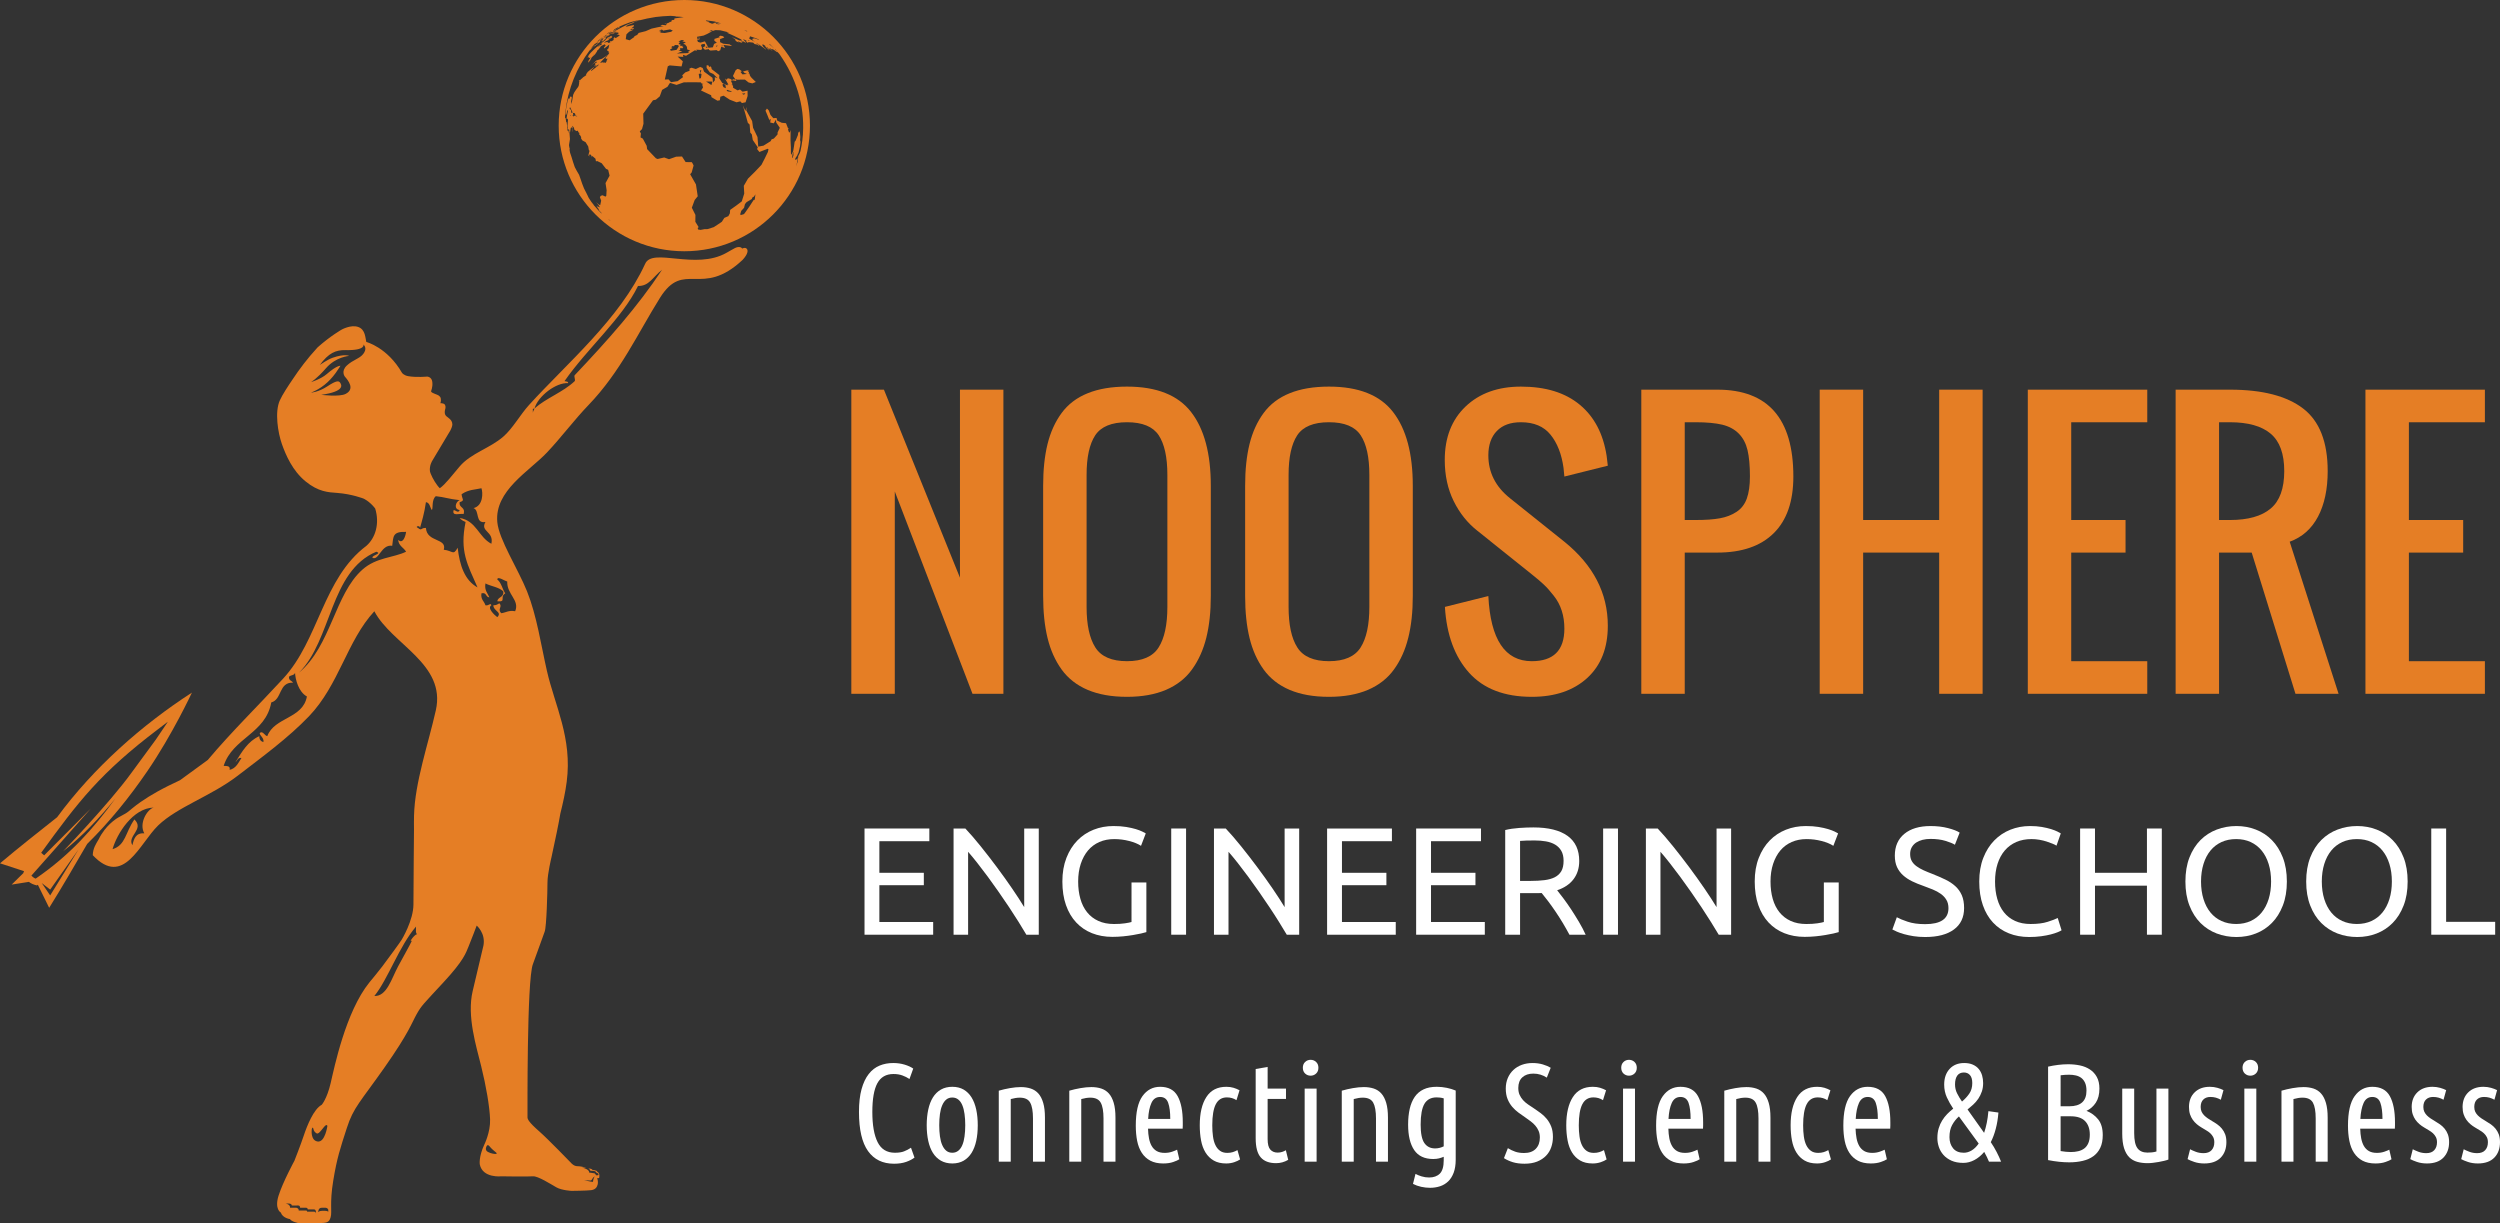 <?xml version="1.0" encoding="utf-8"?>
<!-- Generator: Adobe Illustrator 15.1.0, SVG Export Plug-In . SVG Version: 6.00 Build 0)  -->
<!DOCTYPE svg PUBLIC "-//W3C//DTD SVG 1.1//EN" "http://www.w3.org/Graphics/SVG/1.1/DTD/svg11.dtd">
<svg version="1.1" id="Шар_1" xmlns="http://www.w3.org/2000/svg" xmlns:xlink="http://www.w3.org/1999/xlink" x="0px" y="0px"
	 width="688.115px" height="336.647px" viewBox="0 0 688.115 336.647" enable-background="new 0 0 688.115 336.647"
	 xml:space="preserve">
<rect x="0" y="0" width="688.115" height="336.647" fill="#333333" stroke="none"/>
<g>
	<g>
		<g>
			<path fill="#ffffff" d="M246.077,320.31c-3.114,0-5.5-1.158-7.158-3.481c-1.66-2.325-2.489-5.907-2.489-10.757
				c0-2.48,0.239-4.571,0.71-6.283c0.473-1.705,1.127-3.1,1.974-4.171c0.837-1.073,1.837-1.842,2.987-2.317
				c1.143-0.474,2.396-0.707,3.749-0.707c1.123,0,2.168,0.147,3.137,0.443c0.975,0.292,1.762,0.655,2.376,1.088l-1.032,2.867
				c-0.614-0.403-1.271-0.738-1.975-0.988c-0.704-0.255-1.51-0.386-2.431-0.386c-2.043,0-3.521,0.854-4.442,2.547
				c-0.918,1.697-1.377,4.334-1.377,7.907c0,3.601,0.487,6.37,1.454,8.306c0.972,1.936,2.553,2.912,4.749,2.912
				c1.045,0,1.894-0.13,2.541-0.39c0.656-0.251,1.288-0.587,1.898-0.99l0.962,2.714c-0.593,0.461-1.362,0.858-2.316,1.192
				C248.437,320.148,247.327,320.31,246.077,320.31z"/>
			<path fill="#ffffff" d="M269.125,309.706c0,1.583-0.139,3.021-0.421,4.312c-0.278,1.289-0.708,2.387-1.279,3.309
				c-0.578,0.92-1.307,1.633-2.181,2.146c-0.883,0.504-1.927,0.767-3.125,0.767c-1.197,0-2.246-0.263-3.139-0.767
				c-0.897-0.514-1.626-1.227-2.203-2.146c-0.573-0.922-1.001-2.02-1.282-3.309c-0.278-1.29-0.424-2.729-0.424-4.312
				c0-1.552,0.146-2.983,0.424-4.287c0.281-1.303,0.709-2.422,1.282-3.35c0.577-0.93,1.306-1.649,2.203-2.165
				c0.893-0.51,1.941-0.766,3.139-0.766c1.198,0,2.242,0.256,3.125,0.766c0.874,0.516,1.603,1.235,2.181,2.165
				c0.571,0.928,1.001,2.047,1.279,3.35C268.986,306.723,269.125,308.154,269.125,309.706z M265.681,309.706
				c0-1.122-0.066-2.151-0.197-3.082c-0.123-0.929-0.327-1.733-0.609-2.408c-0.279-0.678-0.649-1.2-1.109-1.568
				c-0.46-0.372-1.009-0.56-1.646-0.56c-0.663,0-1.221,0.188-1.664,0.56c-0.449,0.368-0.818,0.891-1.108,1.568
				c-0.3,0.675-0.503,1.479-0.632,2.408c-0.13,0.931-0.193,1.96-0.193,3.082c0,1.127,0.063,2.151,0.193,3.084
				c0.129,0.928,0.332,1.731,0.632,2.389c0.29,0.669,0.659,1.183,1.108,1.551c0.443,0.37,1.001,0.56,1.664,0.56
				c0.637,0,1.186-0.189,1.646-0.56c0.46-0.368,0.83-0.882,1.109-1.551c0.282-0.657,0.486-1.461,0.609-2.389
				C265.614,311.857,265.681,310.833,265.681,309.706z"/>
			<path fill="#ffffff" d="M274.909,300.21c0.942-0.279,1.966-0.513,3.057-0.708c1.103-0.193,2.111-0.288,3.03-0.288
				c0.99,0,1.901,0.138,2.715,0.402c0.821,0.271,1.515,0.723,2.092,1.36c0.572,0.642,1.019,1.499,1.335,2.585
				c0.324,1.088,0.479,2.432,0.479,4.04v12.136h-3.294v-11.871c0-1.987-0.253-3.442-0.768-4.363
				c-0.503-0.918-1.463-1.378-2.866-1.378c-0.739,0-1.57,0.129-2.487,0.387v17.226h-3.293V300.21z"/>
			<path fill="#ffffff" d="M294.318,300.21c0.942-0.279,1.965-0.513,3.063-0.708c1.101-0.193,2.109-0.288,3.021-0.288
				c0.998,0,1.905,0.138,2.721,0.402c0.815,0.271,1.515,0.723,2.088,1.36c0.573,0.642,1.018,1.499,1.337,2.585
				c0.322,1.088,0.48,2.432,0.48,4.04v12.136h-3.293v-11.871c0-1.987-0.253-3.442-0.767-4.363c-0.509-0.918-1.469-1.378-2.871-1.378
				c-0.739,0-1.568,0.129-2.488,0.387v17.226h-3.291V300.21z"/>
			<path fill="#ffffff" d="M315.99,310.663c0.022,0.971,0.114,1.858,0.266,2.661c0.153,0.805,0.401,1.503,0.743,2.11
				c0.347,0.592,0.809,1.062,1.379,1.394c0.578,0.331,1.311,0.498,2.201,0.498c0.74,0,1.426-0.109,2.05-0.324
				c0.628-0.217,1.08-0.407,1.359-0.557l0.614,2.639c-0.334,0.234-0.884,0.483-1.67,0.748c-0.776,0.272-1.699,0.407-2.771,0.407
				c-1.404,0-2.584-0.263-3.538-0.767c-0.964-0.514-1.743-1.227-2.339-2.146c-0.603-0.922-1.027-2.018-1.285-3.292
				c-0.255-1.28-0.38-2.682-0.38-4.21c0-3.707,0.612-6.414,1.836-8.121c1.228-1.707,2.846-2.564,4.861-2.564
				c2.271,0,3.876,0.857,4.821,2.564c0.947,1.707,1.416,4.112,1.416,7.2c0,0.28,0,0.569,0,0.862c0,0.292-0.008,0.589-0.033,0.897
				H315.99z M319.317,301.933c-1.1,0-1.896,0.553-2.39,1.65c-0.502,1.097-0.804,2.563-0.901,4.4h6.084
				c0-1.866-0.185-3.334-0.571-4.422C321.156,302.476,320.42,301.933,319.317,301.933z"/>
			<path fill="#ffffff" d="M337.504,320.239c-1.377,0-2.528-0.272-3.445-0.811c-0.918-0.534-1.665-1.266-2.243-2.199
				c-0.573-0.931-0.986-2.031-1.225-3.313c-0.242-1.275-0.363-2.667-0.363-4.176c0-3.317,0.602-5.915,1.821-7.787
				c1.209-1.878,3.038-2.815,5.491-2.815c0.74,0,1.404,0.089,1.992,0.271c0.588,0.179,1.137,0.405,1.645,0.686l-0.842,2.723
				c-0.793-0.517-1.673-0.766-2.64-0.766c-1.381,0-2.392,0.622-3.046,1.872c-0.651,1.252-0.976,3.194-0.976,5.817
				c0,1.102,0.062,2.116,0.193,3.049c0.125,0.928,0.345,1.731,0.668,2.389c0.319,0.669,0.741,1.191,1.265,1.568
				c0.523,0.389,1.19,0.579,2.009,0.579c0.562,0,1.067-0.072,1.511-0.21c0.447-0.143,0.878-0.328,1.285-0.556l0.727,2.563
				c-0.41,0.287-0.951,0.537-1.627,0.768C339.026,320.12,338.294,320.239,337.504,320.239z"/>
			<path fill="#ffffff" d="M348.91,299.633h5.055v2.84h-5.055v11.065c0,1.376,0.252,2.341,0.747,2.888
				c0.496,0.548,1.168,0.822,2.012,0.822c0.433,0,0.847-0.063,1.246-0.191c0.398-0.131,0.729-0.278,1.008-0.462l0.654,2.644
				c-1.044,0.613-2.159,0.919-3.331,0.919c-1.888,0-3.301-0.527-4.229-1.589c-0.934-1.057-1.397-2.813-1.397-5.266v-19.061
				l3.291-0.576V299.633z"/>
			<path fill="#ffffff" d="M360.741,296.078c-0.588,0-1.089-0.198-1.513-0.59c-0.419-0.398-0.628-0.93-0.628-1.593
				c0-0.662,0.209-1.193,0.628-1.591c0.424-0.397,0.925-0.592,1.513-0.592c0.587,0,1.091,0.194,1.513,0.592
				c0.426,0.397,0.632,0.929,0.632,1.591c0,0.663-0.206,1.194-0.632,1.593C361.832,295.88,361.328,296.078,360.741,296.078z
				 M362.39,319.737h-3.289v-20.104h3.289V319.737z"/>
			<path fill="#ffffff" d="M369.317,300.21c0.945-0.279,1.964-0.513,3.063-0.708c1.097-0.193,2.105-0.288,3.023-0.288
				c0.997,0,1.899,0.138,2.721,0.402c0.812,0.271,1.509,0.723,2.082,1.36c0.575,0.642,1.02,1.499,1.344,2.585
				c0.314,1.088,0.479,2.432,0.479,4.04v12.136h-3.293v-11.871c0-1.987-0.257-3.442-0.767-4.363
				c-0.512-0.918-1.469-1.378-2.875-1.378c-0.741,0-1.567,0.129-2.488,0.387v17.226h-3.289V300.21z"/>
			<path fill="#ffffff" d="M400.677,319.165c0,1.422-0.191,2.632-0.56,3.616c-0.371,0.982-0.873,1.779-1.511,2.392
				c-0.64,0.608-1.385,1.062-2.24,1.342c-0.855,0.278-1.77,0.423-2.737,0.423c-0.815,0-1.638-0.091-2.446-0.27
				c-0.821-0.181-1.572-0.45-2.265-0.805l0.692-2.758c0.455,0.256,1.021,0.486,1.684,0.689c0.662,0.203,1.353,0.308,2.068,0.308
				c1.245,0,2.229-0.355,2.951-1.069c0.709-0.716,1.066-1.943,1.066-3.68v-0.956c-0.41,0.179-0.845,0.325-1.304,0.441
				c-0.458,0.114-0.983,0.174-1.568,0.174c-2.398,0-4.155-0.825-5.265-2.472s-1.664-3.975-1.664-6.986
				c0-1.604,0.151-3.06,0.441-4.348c0.292-1.289,0.756-2.384,1.375-3.292c0.627-0.906,1.438-1.594,2.436-2.065
				c0.99-0.478,2.209-0.711,3.634-0.711c0.944,0,1.869,0.099,2.776,0.289c0.906,0.188,1.718,0.441,2.436,0.747V319.165z
				 M397.38,302.319c-0.357-0.106-0.698-0.171-1.031-0.213c-0.334-0.037-0.642-0.055-0.921-0.055c-1.533,0-2.65,0.586-3.349,1.759
				c-0.701,1.175-1.049,3.092-1.049,5.744c0,2.397,0.339,4.091,1.027,5.074c0.691,0.982,1.677,1.472,2.944,1.472
				c0.438,0,0.85-0.052,1.246-0.154c0.398-0.099,0.774-0.243,1.132-0.419V302.319z"/>
			<path fill="#ffffff" d="M419.514,317.359c1.377,0,2.442-0.377,3.191-1.142c0.753-0.77,1.135-1.807,1.135-3.104
				c0-0.688-0.116-1.304-0.345-1.837c-0.233-0.535-0.531-1.021-0.901-1.452c-0.371-0.433-0.802-0.83-1.286-1.189
				c-0.484-0.357-0.981-0.715-1.489-1.075c-0.584-0.404-1.201-0.837-1.84-1.299c-0.64-0.459-1.216-0.993-1.738-1.609
				c-0.526-0.613-0.956-1.323-1.287-2.14c-0.33-0.821-0.498-1.778-0.498-2.879c0-1.065,0.188-2.037,0.555-2.902
				c0.372-0.87,0.884-1.612,1.536-2.227c0.649-0.608,1.424-1.084,2.334-1.416c0.903-0.328,1.881-0.495,2.925-0.495
				c1.025,0,1.968,0.126,2.838,0.382c0.862,0.259,1.596,0.566,2.183,0.921l-1.074,2.717c-0.536-0.359-1.118-0.629-1.74-0.821
				c-0.631-0.197-1.283-0.285-1.978-0.285c-1.249,0-2.25,0.332-3.003,1.01c-0.754,0.678-1.129,1.666-1.129,2.966
				c0,0.723,0.123,1.343,0.365,1.881c0.245,0.536,0.559,1.021,0.956,1.455c0.399,0.432,0.854,0.829,1.381,1.186
				c0.523,0.354,1.077,0.725,1.663,1.109c0.584,0.385,1.185,0.806,1.799,1.269c0.612,0.454,1.169,0.979,1.671,1.586
				c0.493,0.6,0.898,1.297,1.225,2.103c0.315,0.804,0.476,1.756,0.476,2.856c0,0.991-0.152,1.938-0.463,2.829
				c-0.301,0.894-0.778,1.679-1.434,2.356c-0.65,0.675-1.469,1.213-2.447,1.609c-0.985,0.39-2.139,0.589-3.469,0.589
				c-1.223,0-2.295-0.14-3.216-0.419c-0.919-0.285-1.736-0.652-2.452-1.114l1.075-2.75c0.66,0.406,1.343,0.731,2.048,0.976
				C417.777,317.246,418.588,317.359,419.514,317.359z"/>
			<path fill="#ffffff" d="M438.386,320.239c-1.383,0-2.527-0.272-3.445-0.811c-0.92-0.534-1.669-1.266-2.239-2.199
				c-0.575-0.931-0.985-2.031-1.226-3.313c-0.242-1.275-0.37-2.667-0.37-4.176c0-3.317,0.61-5.915,1.822-7.787
				c1.214-1.878,3.044-2.815,5.492-2.815c0.74,0,1.407,0.089,1.993,0.271c0.585,0.179,1.137,0.405,1.65,0.686l-0.85,2.723
				c-0.787-0.517-1.668-0.766-2.642-0.766c-1.373,0-2.389,0.622-3.037,1.872c-0.654,1.252-0.979,3.194-0.979,5.817
				c0,1.102,0.062,2.116,0.193,3.049c0.125,0.928,0.348,1.731,0.666,2.389c0.316,0.669,0.743,1.191,1.262,1.568
				c0.525,0.389,1.197,0.579,2.012,0.579c0.562,0,1.062-0.072,1.516-0.21c0.439-0.143,0.872-0.328,1.278-0.556l0.732,2.563
				c-0.415,0.287-0.955,0.537-1.63,0.768C439.905,320.12,439.177,320.239,438.386,320.239z"/>
			<path fill="#ffffff" d="M448.376,296.078c-0.588,0-1.092-0.198-1.516-0.59c-0.411-0.398-0.625-0.93-0.625-1.593
				c0-0.662,0.214-1.193,0.625-1.591c0.424-0.397,0.928-0.592,1.516-0.592c0.585,0,1.091,0.194,1.512,0.592
				c0.424,0.397,0.631,0.929,0.631,1.591c0,0.663-0.207,1.194-0.631,1.593C449.467,295.88,448.961,296.078,448.376,296.078z
				 M450.025,319.737h-3.291v-20.104h3.291V319.737z"/>
			<path fill="#ffffff" d="M459.212,310.663c0.025,0.971,0.114,1.858,0.265,2.661c0.155,0.805,0.401,1.503,0.747,2.11
				c0.346,0.592,0.806,1.062,1.38,1.394c0.577,0.331,1.307,0.498,2.198,0.498c0.738,0,1.424-0.109,2.052-0.324
				c0.626-0.217,1.078-0.407,1.357-0.557l0.612,2.639c-0.334,0.234-0.883,0.483-1.669,0.748c-0.774,0.272-1.698,0.407-2.772,0.407
				c-1.401,0-2.583-0.263-3.536-0.767c-0.962-0.514-1.744-1.227-2.337-2.146c-0.604-0.922-1.027-2.018-1.284-3.292
				c-0.26-1.28-0.386-2.682-0.386-4.21c0-3.707,0.616-6.414,1.842-8.121s2.842-2.564,4.857-2.564c2.272,0,3.88,0.857,4.822,2.564
				c0.951,1.707,1.418,4.112,1.418,7.2c0,0.28,0,0.569,0,0.862c0,0.292-0.009,0.589-0.033,0.897H459.212z M462.538,301.933
				c-1.098,0-1.89,0.553-2.39,1.65c-0.499,1.097-0.8,2.563-0.899,4.4h6.083c0-1.866-0.187-3.334-0.567-4.422
				C464.379,302.476,463.639,301.933,462.538,301.933z"/>
			<path fill="#ffffff" d="M474.604,300.21c0.943-0.279,1.966-0.513,3.058-0.708c1.099-0.193,2.108-0.288,3.029-0.288
				c0.996,0,1.903,0.138,2.718,0.402c0.816,0.271,1.511,0.723,2.085,1.36c0.576,0.642,1.021,1.499,1.339,2.585
				c0.324,1.088,0.479,2.432,0.479,4.04v12.136h-3.296v-11.871c0-1.987-0.249-3.442-0.765-4.363
				c-0.505-0.918-1.464-1.378-2.866-1.378c-0.738,0-1.569,0.129-2.488,0.387v17.226h-3.293V300.21z"/>
			<path fill="#ffffff" d="M500.143,320.239c-1.384,0-2.535-0.272-3.451-0.811c-0.916-0.534-1.666-1.266-2.236-2.199
				c-0.579-0.931-0.984-2.031-1.228-3.313c-0.241-1.275-0.364-2.667-0.364-4.176c0-3.317,0.607-5.915,1.816-7.787
				c1.212-1.878,3.05-2.815,5.496-2.815c0.739,0,1.404,0.089,1.994,0.271c0.583,0.179,1.135,0.405,1.646,0.686l-0.848,2.723
				c-0.79-0.517-1.669-0.766-2.638-0.766c-1.38,0-2.398,0.622-3.044,1.872c-0.651,1.252-0.978,3.194-0.978,5.817
				c0,1.102,0.062,2.116,0.191,3.049c0.125,0.928,0.354,1.731,0.664,2.389c0.322,0.669,0.749,1.191,1.268,1.568
				c0.526,0.389,1.192,0.579,2.013,0.579c0.558,0,1.066-0.072,1.512-0.21c0.448-0.143,0.876-0.328,1.278-0.556l0.73,2.563
				c-0.408,0.287-0.947,0.537-1.625,0.768C501.663,320.12,500.929,320.239,500.143,320.239z"/>
			<path fill="#ffffff" d="M510.736,310.663c0.031,0.971,0.12,1.858,0.274,2.661c0.152,0.805,0.4,1.503,0.744,2.11
				c0.346,0.592,0.807,1.062,1.376,1.394c0.578,0.331,1.312,0.498,2.2,0.498c0.742,0,1.424-0.109,2.052-0.324
				c0.623-0.217,1.081-0.407,1.359-0.557l0.611,2.639c-0.336,0.234-0.889,0.483-1.662,0.748c-0.781,0.272-1.704,0.407-2.78,0.407
				c-1.397,0-2.582-0.263-3.536-0.767c-0.959-0.514-1.739-1.227-2.337-2.146c-0.602-0.922-1.027-2.018-1.285-3.292
				c-0.255-1.28-0.38-2.682-0.38-4.21c0-3.707,0.612-6.414,1.835-8.121c1.225-1.707,2.847-2.564,4.864-2.564
				c2.271,0,3.882,0.857,4.823,2.564c0.945,1.707,1.415,4.112,1.415,7.2c0,0.28,0,0.569,0,0.862c0,0.292-0.008,0.589-0.036,0.897
				H510.736z M514.072,301.933c-1.097,0-1.896,0.553-2.397,1.65c-0.495,1.097-0.795,2.563-0.896,4.4h6.087
				c0-1.866-0.192-3.334-0.574-4.422C515.911,302.476,515.171,301.933,514.072,301.933z"/>
			<path fill="#ffffff" d="M550.06,306.226c-0.133,1.605-0.366,3.094-0.73,4.454c-0.354,1.371-0.814,2.597-1.374,3.697
				c0.587,0.865,1.127,1.766,1.605,2.699c0.486,0.934,0.894,1.818,1.226,2.661h-3.332c-0.329-0.815-0.768-1.709-1.305-2.681
				c-0.815,0.972-1.721,1.72-2.712,2.244c-0.993,0.524-2.004,0.782-3.024,0.782c-1.277,0-2.37-0.205-3.275-0.61
				c-0.904-0.41-1.649-0.937-2.22-1.593c-0.572-0.65-0.998-1.384-1.264-2.198c-0.271-0.817-0.399-1.62-0.399-2.414
				c0-0.996,0.117-1.896,0.36-2.698c0.241-0.804,0.563-1.528,0.96-2.16c0.392-0.641,0.852-1.228,1.373-1.769
				c0.524-0.532,1.079-1.025,1.67-1.489c-0.667-0.973-1.246-2-1.746-3.082c-0.495-1.083-0.743-2.264-0.743-3.544
				c0-1.786,0.495-3.22,1.491-4.308c0.998-1.084,2.337-1.625,4.023-1.625c0.914,0,1.709,0.147,2.371,0.443
				c0.662,0.292,1.21,0.691,1.63,1.206c0.415,0.505,0.722,1.098,0.918,1.761c0.189,0.661,0.288,1.365,0.288,2.104
				c0,0.869-0.122,1.654-0.366,2.351c-0.243,0.703-0.563,1.35-0.954,1.938c-0.396,0.585-0.857,1.124-1.379,1.607
				c-0.525,0.483-1.058,0.943-1.594,1.374l4.562,6.433c0.278-0.813,0.519-1.72,0.725-2.718c0.204-0.989,0.358-2.076,0.456-3.254
				L550.06,306.226z M540.527,317.289c0.736,0,1.46-0.213,2.161-0.632c0.703-0.421,1.344-1.053,1.936-1.899l-5.44-7.465
				c-0.763,0.69-1.39,1.486-1.873,2.379c-0.488,0.893-0.729,2.001-0.729,3.328c0,1.223,0.337,2.242,0.996,3.063
				C538.243,316.879,539.224,317.289,540.527,317.289z M538.114,298.488c0,0.867,0.184,1.676,0.555,2.431s0.823,1.511,1.363,2.277
				c0.787-0.659,1.459-1.389,2.006-2.183c0.547-0.79,0.821-1.76,0.821-2.906c0-0.969-0.211-1.701-0.629-2.184
				c-0.421-0.481-0.979-0.727-1.663-0.727c-0.824,0-1.432,0.291-1.839,0.858C538.316,296.633,538.114,297.445,538.114,298.488z"/>
			<path fill="#ffffff" d="M563.729,293.589c0.89-0.204,1.804-0.366,2.737-0.478c0.932-0.117,1.854-0.178,2.773-0.178
				c1.151,0,2.24,0.11,3.271,0.325c1.038,0.222,1.95,0.592,2.737,1.116c0.797,0.521,1.426,1.209,1.898,2.065
				c0.472,0.857,0.712,1.924,0.712,3.192c0,1.589-0.335,2.883-0.995,3.887c-0.668,1.012-1.523,1.761-2.57,2.248
				c1.302,0.503,2.376,1.29,3.217,2.335c0.841,1.048,1.266,2.487,1.266,4.322c0,1.374-0.227,2.539-0.674,3.484
				c-0.444,0.951-1.074,1.714-1.891,2.318c-0.822,0.594-1.798,1.033-2.934,1.296c-1.132,0.272-2.378,0.409-3.731,0.409
				c-0.893,0-1.824-0.055-2.794-0.155c-0.97-0.103-1.98-0.255-3.023-0.459V293.589z M567.174,304.499h2.372
				c3.164,0,4.747-1.43,4.747-4.289c0-0.893-0.135-1.625-0.399-2.197c-0.268-0.577-0.621-1.021-1.056-1.346
				c-0.433-0.314-0.937-0.538-1.511-0.664c-0.573-0.128-1.182-0.191-1.815-0.191c-0.384,0-0.777,0.011-1.172,0.035
				c-0.395,0.028-0.783,0.067-1.166,0.119V304.499z M567.174,307.253v9.575c0.484,0.071,0.962,0.143,1.435,0.191
				c0.474,0.053,0.938,0.075,1.396,0.075c0.715,0,1.395-0.075,2.03-0.229c0.638-0.153,1.193-0.405,1.667-0.766
				c0.47-0.359,0.838-0.85,1.108-1.472c0.268-0.631,0.401-1.396,0.401-2.317c0-1.585-0.427-2.822-1.286-3.715
				c-0.849-0.892-2.185-1.344-3.995-1.344H567.174z"/>
			<path fill="#ffffff" d="M596.845,319.165c-0.329,0.128-0.735,0.249-1.202,0.358c-0.476,0.119-0.97,0.223-1.494,0.309
				c-0.524,0.089-1.051,0.167-1.571,0.232c-0.522,0.063-1.004,0.093-1.437,0.093c-1.044,0-2.005-0.118-2.87-0.361
				c-0.867-0.243-1.608-0.673-2.221-1.28c-0.61-0.614-1.083-1.452-1.419-2.511c-0.327-1.058-0.494-2.396-0.494-3.997v-12.375h3.291
				v12.258c0,1.965,0.302,3.35,0.9,4.155c0.602,0.803,1.513,1.202,2.733,1.202c0.408,0,0.82-0.019,1.23-0.056
				c0.404-0.038,0.829-0.12,1.262-0.25v-17.31h3.291V319.165z"/>
			<path fill="#ffffff" d="M606.528,317.4c0.97,0,1.705-0.275,2.205-0.825c0.496-0.549,0.744-1.267,0.744-2.164
				c0-0.556-0.102-1.035-0.307-1.433c-0.203-0.395-0.474-0.748-0.804-1.055c-0.333-0.306-0.715-0.574-1.148-0.82
				c-0.432-0.243-0.867-0.504-1.303-0.787c-0.432-0.248-0.854-0.551-1.263-0.898c-0.406-0.345-0.771-0.739-1.09-1.185
				c-0.321-0.448-0.574-0.958-0.77-1.53c-0.186-0.577-0.281-1.245-0.281-2.011c0-1.658,0.511-3.002,1.551-4.019
				c1.03-1.02,2.43-1.535,4.186-1.535c0.746,0,1.446,0.099,2.111,0.289c0.663,0.188,1.205,0.4,1.643,0.631l-0.727,2.641
				c-0.461-0.253-0.916-0.445-1.373-0.574c-0.461-0.128-0.963-0.192-1.5-0.192c-0.815,0-1.464,0.235-1.948,0.715
				c-0.484,0.467-0.728,1.152-0.728,2.045c0,0.511,0.089,0.946,0.265,1.317c0.181,0.371,0.414,0.702,0.712,1.004
				c0.294,0.285,0.622,0.565,0.993,0.817c0.368,0.251,0.759,0.495,1.167,0.731c0.488,0.277,0.964,0.588,1.438,0.916
				c0.468,0.331,0.893,0.723,1.26,1.168c0.372,0.448,0.673,0.972,0.904,1.565c0.231,0.605,0.342,1.326,0.342,2.165
				c0,1.759-0.518,3.177-1.549,4.246c-1.033,1.072-2.552,1.616-4.538,1.616c-1.023,0-1.942-0.145-2.76-0.424
				c-0.814-0.279-1.432-0.538-1.833-0.767l0.688-2.719c0.378,0.203,0.898,0.438,1.55,0.689
				C605.018,317.27,605.738,317.4,606.528,317.4z"/>
			<path fill="#ffffff" d="M619.396,296.078c-0.592,0-1.091-0.198-1.519-0.59c-0.412-0.398-0.628-0.93-0.628-1.593
				c0-0.662,0.216-1.193,0.628-1.591c0.428-0.397,0.927-0.592,1.519-0.592c0.588,0,1.089,0.194,1.512,0.592
				c0.418,0.397,0.631,0.929,0.631,1.591c0,0.663-0.213,1.194-0.631,1.593C620.484,295.88,619.983,296.078,619.396,296.078z
				 M621.042,319.737h-3.296v-20.104h3.296V319.737z"/>
			<path fill="#ffffff" d="M627.967,300.21c0.948-0.279,1.965-0.513,3.065-0.708c1.094-0.193,2.105-0.288,3.024-0.288
				c0.993,0,1.897,0.138,2.718,0.402c0.817,0.271,1.512,0.723,2.083,1.36c0.58,0.642,1.024,1.499,1.344,2.585
				c0.318,1.088,0.48,2.432,0.48,4.04v12.136h-3.297v-11.871c0-1.987-0.254-3.442-0.764-4.363c-0.514-0.918-1.466-1.378-2.873-1.378
				c-0.741,0-1.566,0.129-2.484,0.387v17.226h-3.297V300.21z"/>
			<path fill="#ffffff" d="M649.636,310.663c0.029,0.971,0.12,1.858,0.274,2.661c0.152,0.805,0.4,1.503,0.744,2.11
				c0.346,0.592,0.805,1.062,1.38,1.394c0.575,0.331,1.306,0.498,2.198,0.498c0.743,0,1.424-0.109,2.048-0.324
				c0.624-0.217,1.081-0.407,1.361-0.557l0.609,2.639c-0.33,0.234-0.887,0.483-1.66,0.748c-0.78,0.272-1.704,0.407-2.778,0.407
				c-1.401,0-2.581-0.263-3.54-0.767c-0.959-0.514-1.737-1.227-2.336-2.146c-0.603-0.922-1.027-2.018-1.279-3.292
				c-0.258-1.28-0.385-2.682-0.385-4.21c0-3.707,0.611-6.414,1.835-8.121c1.223-1.707,2.845-2.564,4.863-2.564
				c2.272,0,3.883,0.857,4.823,2.564c0.945,1.707,1.416,4.112,1.416,7.2c0,0.28,0,0.569,0,0.862c0,0.292-0.008,0.589-0.037,0.897
				H649.636z M652.971,301.933c-1.097,0-1.894,0.553-2.396,1.65c-0.492,1.097-0.796,2.563-0.893,4.4h6.083
				c0-1.866-0.193-3.334-0.573-4.422C654.808,302.476,654.068,301.933,652.971,301.933z"/>
			<path fill="#ffffff" d="M667.825,317.4c0.968,0,1.702-0.275,2.203-0.825c0.496-0.549,0.746-1.267,0.746-2.164
				c0-0.556-0.1-1.035-0.307-1.433c-0.207-0.395-0.476-0.748-0.805-1.055c-0.336-0.306-0.717-0.574-1.146-0.82
				c-0.433-0.243-0.867-0.504-1.305-0.787c-0.433-0.248-0.854-0.551-1.262-0.898c-0.406-0.345-0.771-0.739-1.094-1.185
				c-0.319-0.448-0.571-0.958-0.764-1.53c-0.191-0.577-0.284-1.245-0.284-2.011c0-1.658,0.515-3.002,1.55-4.019
				c1.034-1.02,2.431-1.535,4.188-1.535c0.744,0,1.444,0.099,2.11,0.289c0.664,0.188,1.209,0.4,1.646,0.631l-0.729,2.641
				c-0.462-0.253-0.917-0.445-1.378-0.574c-0.46-0.128-0.959-0.192-1.496-0.192c-0.814,0-1.466,0.235-1.957,0.715
				c-0.477,0.467-0.723,1.152-0.723,2.045c0,0.511,0.093,0.946,0.268,1.317c0.18,0.371,0.415,0.702,0.711,1.004
				c0.294,0.285,0.619,0.565,0.996,0.817c0.366,0.251,0.758,0.495,1.168,0.731c0.485,0.277,0.961,0.588,1.436,0.916
				c0.47,0.331,0.892,0.723,1.261,1.168c0.372,0.448,0.675,0.972,0.903,1.565c0.227,0.605,0.347,1.326,0.347,2.165
				c0,1.759-0.522,3.177-1.557,4.246c-1.029,1.072-2.544,1.616-4.534,1.616c-1.022,0-1.944-0.145-2.76-0.424
				c-0.817-0.279-1.43-0.538-1.834-0.767l0.688-2.719c0.381,0.203,0.899,0.438,1.553,0.689
				C666.313,317.27,667.038,317.4,667.825,317.4z"/>
			<path fill="#ffffff" d="M681.839,317.4c0.966,0,1.705-0.275,2.204-0.825c0.495-0.549,0.743-1.267,0.743-2.164
				c0-0.556-0.098-1.035-0.308-1.433c-0.203-0.395-0.472-0.748-0.805-1.055c-0.329-0.306-0.716-0.574-1.149-0.82
				c-0.431-0.243-0.863-0.504-1.302-0.787c-0.433-0.248-0.852-0.551-1.261-0.898c-0.405-0.345-0.771-0.739-1.087-1.185
				c-0.324-0.448-0.576-0.958-0.77-1.53c-0.193-0.577-0.287-1.245-0.287-2.011c0-1.658,0.516-3.002,1.554-4.019
				c1.03-1.02,2.426-1.535,4.188-1.535c0.745,0,1.44,0.099,2.11,0.289c0.661,0.188,1.208,0.4,1.646,0.631l-0.731,2.641
				c-0.461-0.253-0.915-0.445-1.375-0.574c-0.462-0.128-0.96-0.192-1.497-0.192c-0.815,0-1.464,0.235-1.955,0.715
				c-0.48,0.467-0.723,1.152-0.723,2.045c0,0.511,0.089,0.946,0.264,1.317c0.183,0.371,0.416,0.702,0.714,1.004
				c0.294,0.285,0.623,0.565,0.994,0.817c0.369,0.251,0.759,0.495,1.164,0.731c0.487,0.277,0.967,0.588,1.443,0.916
				c0.465,0.331,0.89,0.723,1.26,1.168c0.368,0.448,0.668,0.972,0.899,1.565c0.229,0.605,0.342,1.326,0.342,2.165
				c0,1.759-0.517,3.177-1.549,4.246c-1.033,1.072-2.548,1.616-4.536,1.616c-1.022,0-1.942-0.145-2.756-0.424
				c-0.815-0.279-1.434-0.538-1.839-0.767l0.692-2.719c0.378,0.203,0.896,0.438,1.55,0.689
				C680.324,317.27,681.047,317.4,681.839,317.4z"/>
		</g>
		<g>
			<path fill="#E57E25" d="M234.325,190.965v-83.712h8.973l20.927,51.757v-51.757h11.958v83.712h-8.506l-21.389-55.679v55.679
				H234.325z"/>
			<path fill="#E57E25" d="M310.197,191.799c-4.201,0-7.811-0.636-10.815-1.908c-3.008-1.278-5.393-3.15-7.171-5.607
				c-1.771-2.462-3.064-5.346-3.875-8.665c-0.808-3.319-1.213-7.174-1.213-11.562v-30.365c0-4.388,0.405-8.214,1.213-11.487
				c0.811-3.273,2.104-6.115,3.875-8.526c1.778-2.414,4.163-4.229,7.171-5.441c3.005-1.218,6.614-1.823,10.815-1.823
				c8.16,0,14.044,2.337,17.654,7.009c3.613,4.67,5.419,11.422,5.419,20.27v30.365c0,4.328-0.414,8.15-1.235,11.466
				c-0.83,3.316-2.128,6.218-3.903,8.688c-1.772,2.479-4.166,4.357-7.169,5.654C317.956,191.152,314.365,191.799,310.197,191.799z
				 M301.485,178.205c1.604,2.53,4.511,3.784,8.712,3.784c4.204,0,7.104-1.254,8.708-3.784c1.602-2.513,2.411-6.235,2.411-11.16
				v-36.339c0-4.86-0.799-8.489-2.382-10.894c-1.593-2.393-4.498-3.593-8.737-3.593c-4.236,0-7.146,1.2-8.737,3.593
				c-1.582,2.404-2.38,6.033-2.38,10.894v36.339C299.08,171.97,299.883,175.692,301.485,178.205z"/>
			<path fill="#E57E25" d="M365.79,191.799c-4.196,0-7.81-0.636-10.81-1.908c-3.007-1.278-5.393-3.15-7.17-5.607
				c-1.772-2.462-3.067-5.346-3.876-8.665s-1.215-7.174-1.215-11.562v-30.365c0-4.388,0.406-8.214,1.215-11.487
				s2.104-6.115,3.876-8.526c1.777-2.414,4.163-4.229,7.17-5.441c3-1.218,6.613-1.823,10.81-1.823c8.166,0,14.05,2.337,17.654,7.009
				c3.613,4.67,5.42,11.422,5.42,20.27v30.365c0,4.328-0.412,8.15-1.24,11.466c-0.817,3.316-2.118,6.218-3.895,8.688
				c-1.775,2.479-4.164,4.357-7.167,5.654C373.55,191.152,369.966,191.799,365.79,191.799z M357.082,178.205
				c1.603,2.53,4.512,3.784,8.708,3.784c4.205,0,7.111-1.254,8.716-3.784c1.6-2.513,2.403-6.235,2.403-11.16v-36.339
				c0-4.86-0.795-8.489-2.388-10.894c-1.584-2.393-4.489-3.593-8.731-3.593c-4.229,0-7.146,1.2-8.732,3.593
				c-1.583,2.404-2.38,6.033-2.38,10.894v36.339C354.678,171.97,355.475,175.692,357.082,178.205z"/>
			<path fill="#E57E25" d="M421.618,191.799c-7.529,0-13.283-2.211-17.255-6.627c-3.966-4.423-6.195-10.467-6.656-18.127
				l11.954-2.988c0.592,11.957,4.585,17.933,11.957,17.933c5.979,0,8.969-2.989,8.969-8.968c0-1.778-0.236-3.417-0.722-4.923
				c-0.481-1.511-1.22-2.903-2.222-4.155c-0.998-1.272-1.896-2.282-2.709-3.04c-0.809-0.769-1.91-1.704-3.316-2.821l-14.942-11.968
				c-2.741-2.146-4.925-4.878-6.559-8.196c-1.636-3.316-2.452-7.087-2.452-11.324c0-6.167,1.916-11.072,5.74-14.715
				c3.835-3.643,8.906-5.466,15.228-5.466c6.789,0,12.18,1.66,16.185,4.979c4.002,3.31,6.468,8.006,7.404,14.086
				c0.098,0.648,0.199,1.549,0.323,2.703l-11.958,2.985c-0.025-0.523-0.106-1.316-0.23-2.382c-0.523-3.8-1.719-6.838-3.571-9.129
				c-1.856-2.291-4.57-3.436-8.152-3.436c-2.869,0-5.072,0.797-6.631,2.407c-1.558,1.606-2.341,3.841-2.341,6.705
				c0,4.703,1.99,8.646,5.979,11.82l14.946,11.957c7.972,6.448,11.958,14.146,11.958,23.121c0,6.136-1.891,10.926-5.672,14.389
				C433.086,190.07,428.001,191.799,421.618,191.799z"/>
			<path fill="#E57E25" d="M451.761,190.965v-83.712h20.928c13.953,0,20.924,7.972,20.924,23.913c0,6.826-1.793,12.019-5.393,15.581
				c-3.601,3.57-8.774,5.349-15.531,5.349h-8.972v38.869H451.761z M463.717,143.13h2.993c2.71,0,4.925-0.151,6.655-0.469
				c1.724-0.305,3.253-0.891,4.581-1.756c1.319-0.857,2.268-2.075,2.848-3.664c0.572-1.584,0.866-3.613,0.866-6.075
				c0-2.985-0.223-5.412-0.657-7.258c-0.435-1.849-1.239-3.372-2.409-4.555c-1.166-1.181-2.679-2.002-4.535-2.456
				c-1.849-0.446-4.298-0.678-7.349-0.678h-2.993V143.13z"/>
			<path fill="#E57E25" d="M500.866,190.965v-83.712h11.958v35.877h20.926v-35.877h11.955v83.712H533.75v-38.869h-20.926v38.869
				H500.866z"/>
			<path fill="#E57E25" d="M558.144,190.965v-83.712h32.881v8.967h-20.928v26.91h14.949v8.966h-14.949v29.894h20.928v8.976H558.144z
				"/>
			<path fill="#E57E25" d="M598.833,190.965v-83.712h14.96c8.903,0,15.612,1.731,20.122,5.181c4.516,3.462,6.773,9.211,6.773,17.235
				c0,4.987-0.889,9.161-2.658,12.523c-1.774,3.366-4.38,5.673-7.801,6.917l13.453,41.855H631.82l-12.052-38.869h-8.981v38.869
				H598.833z M610.787,143.13h3.006c4.972,0,8.714-1.053,11.2-3.155c2.496-2.1,3.737-5.536,3.737-10.306
				c0-4.762-1.241-8.191-3.737-10.298c-2.486-2.101-6.229-3.151-11.2-3.151h-3.006V143.13z"/>
			<path fill="#E57E25" d="M651.077,190.965v-83.712h32.88v8.967h-20.919v26.91h14.94v8.966h-14.94v29.894h20.919v8.976H651.077z"/>
		</g>
		<g>
			<path fill="#ffffff" d="M237.956,257.276v-29.234h17.843v3.496h-13.756v8.694h12.237v3.416h-12.237v10.126h14.81v3.502H237.956z"
				/>
			<path fill="#ffffff" d="M282.504,257.276c-0.619-1.037-1.328-2.208-2.13-3.502c-0.804-1.291-1.669-2.637-2.595-4.028
				c-0.933-1.39-1.894-2.806-2.891-4.238c-0.998-1.436-1.988-2.824-2.973-4.16c-0.987-1.332-1.944-2.594-2.873-3.773
				c-0.927-1.185-1.783-2.221-2.574-3.122v22.824h-4.002v-29.234h3.245c1.32,1.404,2.733,3.04,4.238,4.914
				c1.506,1.87,2.996,3.798,4.473,5.779c1.477,1.982,2.868,3.933,4.173,5.841c1.311,1.913,2.418,3.618,3.315,5.106v-21.641h4.008
				v29.234H282.504z"/>
			<path fill="#ffffff" d="M311.445,242.891h4.089v13.67c-0.337,0.109-0.826,0.237-1.455,0.38c-0.634,0.14-1.361,0.279-2.19,0.419
				c-0.83,0.142-1.743,0.262-2.723,0.36c-0.983,0.096-1.984,0.148-2.996,0.148c-2.055,0-3.923-0.342-5.606-1.011
				c-1.692-0.679-3.14-1.662-4.347-2.955c-1.213-1.292-2.147-2.886-2.809-4.77c-0.665-1.886-0.994-4.051-0.994-6.496
				c0-2.449,0.375-4.62,1.119-6.518c0.745-1.902,1.755-3.494,3.016-4.787c1.27-1.299,2.751-2.28,4.456-2.958
				c1.697-0.671,3.521-1.009,5.466-1.009c1.313,0,2.491,0.079,3.514,0.252c1.026,0.172,1.907,0.371,2.644,0.589
				c0.729,0.227,1.325,0.454,1.788,0.678c0.465,0.226,0.781,0.394,0.952,0.506l-1.308,3.419c-0.818-0.538-1.902-0.979-3.249-1.329
				c-1.35-0.355-2.729-0.525-4.136-0.525c-1.488,0-2.851,0.263-4.072,0.798c-1.221,0.537-2.263,1.307-3.124,2.32
				c-0.856,1.011-1.523,2.249-2.001,3.689c-0.476,1.449-0.717,3.076-0.717,4.875c0,1.746,0.203,3.329,0.615,4.767
				c0.403,1.437,1.022,2.665,1.853,3.694c0.828,1.027,1.856,1.822,3.084,2.379c1.22,0.564,2.66,0.848,4.323,0.848
				c1.18,0,2.187-0.061,3.015-0.189c0.831-0.125,1.427-0.246,1.794-0.36V242.891z"/>
			<path fill="#ffffff" d="M322.374,228.042h4.085v29.234h-4.085V228.042z"/>
			<path fill="#ffffff" d="M354.179,257.276c-0.614-1.037-1.327-2.208-2.132-3.502c-0.801-1.291-1.667-2.637-2.595-4.028
				c-0.928-1.39-1.888-2.806-2.887-4.238c-1.001-1.436-1.994-2.824-2.974-4.16c-0.985-1.332-1.94-2.594-2.867-3.773
				c-0.931-1.185-1.788-2.221-2.582-3.122v22.824h-4.003v-29.234h3.244c1.326,1.404,2.739,3.04,4.243,4.914
				c1.504,1.87,2.997,3.798,4.472,5.779c1.479,1.982,2.873,3.933,4.179,5.841c1.308,1.913,2.412,3.618,3.31,5.106v-21.641h4.007
				v29.234H354.179z"/>
			<path fill="#ffffff" d="M365.278,257.276v-29.234h17.841v3.496h-13.751v8.694H381.6v3.416h-12.231v10.126h14.808v3.502H365.278z"
				/>
			<path fill="#ffffff" d="M389.788,257.276v-29.234h17.845v3.496h-13.755v8.694h12.235v3.416h-12.235v10.126h14.811v3.502H389.788z
				"/>
			<path fill="#ffffff" d="M428.601,245.044c0.448,0.562,1.02,1.302,1.708,2.212c0.692,0.917,1.397,1.93,2.136,3.038
				c0.727,1.11,1.45,2.271,2.168,3.48c0.719,1.209,1.326,2.376,1.833,3.502h-4.467c-0.567-1.066-1.178-2.15-1.836-3.25
				c-0.663-1.097-1.329-2.146-2.009-3.142c-0.675-0.994-1.341-1.935-2-2.808c-0.659-0.869-1.263-1.627-1.795-2.275
				c-0.363,0.028-0.737,0.039-1.116,0.039c-0.38,0-0.768,0-1.16,0h-3.671v11.436h-4.089v-28.812
				c1.148-0.284,2.436-0.473,3.853-0.572c1.424-0.1,2.726-0.147,3.907-0.147c4.106,0,7.231,0.774,9.388,2.319
				c2.149,1.548,3.225,3.854,3.225,6.922c0,1.94-0.513,3.596-1.541,4.977C432.108,243.342,430.597,244.368,428.601,245.044z
				 M422.396,231.332c-1.739,0-3.077,0.042-4.005,0.127v11.008h2.91c1.405,0,2.674-0.073,3.794-0.21
				c1.13-0.141,2.075-0.407,2.852-0.8c0.771-0.396,1.37-0.948,1.798-1.666c0.413-0.721,0.625-1.667,0.625-2.85
				c0-1.097-0.212-2.014-0.625-2.744c-0.428-0.728-0.995-1.306-1.714-1.727c-0.72-0.425-1.563-0.719-2.531-0.887
				C424.53,231.414,423.497,231.332,422.396,231.332z"/>
			<path fill="#ffffff" d="M441.257,228.042h4.088v29.234h-4.088V228.042z"/>
			<path fill="#ffffff" d="M473.069,257.276c-0.625-1.037-1.333-2.208-2.134-3.502c-0.804-1.291-1.669-2.637-2.594-4.028
				c-0.931-1.39-1.894-2.806-2.888-4.238c-1.003-1.436-1.998-2.824-2.979-4.16c-0.987-1.332-1.943-2.594-2.867-3.773
				c-0.928-1.185-1.789-2.221-2.572-3.122v22.824h-4.009v-29.234h3.245c1.321,1.404,2.738,3.04,4.241,4.914
				c1.504,1.87,2.996,3.798,4.476,5.779c1.473,1.982,2.865,3.933,4.172,5.841c1.308,1.913,2.413,3.618,3.317,5.106v-21.641h4.007
				v29.234H473.069z"/>
			<path fill="#ffffff" d="M502.009,242.891h4.09v13.67c-0.34,0.109-0.823,0.237-1.454,0.38c-0.634,0.14-1.366,0.279-2.196,0.419
				c-0.828,0.142-1.737,0.262-2.719,0.36c-0.988,0.096-1.985,0.148-3,0.148c-2.05,0-3.919-0.342-5.606-1.011
				c-1.691-0.679-3.14-1.662-4.346-2.955c-1.208-1.292-2.147-2.886-2.806-4.77c-0.662-1.886-0.992-4.051-0.992-6.496
				c0-2.449,0.369-4.62,1.121-6.518c0.74-1.902,1.747-3.494,3.015-4.787c1.268-1.299,2.745-2.28,4.448-2.958
				c1.7-0.671,3.522-1.009,5.467-1.009c1.319,0,2.49,0.079,3.518,0.252c1.032,0.172,1.908,0.371,2.641,0.589
				c0.73,0.227,1.328,0.454,1.792,0.678c0.465,0.226,0.778,0.394,0.949,0.506l-1.311,3.419c-0.813-0.538-1.895-0.979-3.242-1.329
				c-1.356-0.355-2.736-0.525-4.135-0.525c-1.494,0-2.851,0.263-4.073,0.798c-1.226,0.537-2.267,1.307-3.124,2.32
				c-0.858,1.011-1.522,2.249-2,3.689c-0.479,1.449-0.719,3.076-0.719,4.875c0,1.746,0.201,3.329,0.611,4.767
				c0.407,1.437,1.025,2.665,1.854,3.694c0.831,1.027,1.859,1.822,3.079,2.379c1.225,0.564,2.667,0.848,4.324,0.848
				c1.18,0,2.189-0.061,3.015-0.189c0.831-0.125,1.431-0.246,1.799-0.36V242.891z"/>
			<path fill="#ffffff" d="M529.892,254.368c4.277,0,6.414-1.468,6.414-4.391c0-0.899-0.188-1.665-0.572-2.298
				c-0.377-0.634-0.892-1.182-1.538-1.648c-0.649-0.465-1.39-0.859-2.21-1.2c-0.839-0.34-1.71-0.678-2.638-1.012
				c-1.071-0.369-2.087-0.783-3.042-1.244c-0.954-0.468-1.783-1.015-2.487-1.649c-0.702-0.633-1.257-1.384-1.669-2.251
				c-0.404-0.876-0.609-1.933-0.609-3.168c0-2.56,0.869-4.553,2.615-5.989c1.74-1.434,4.15-2.152,7.216-2.152
				c1.773,0,3.381,0.189,4.828,0.57c1.448,0.376,2.508,0.791,3.188,1.241l-1.311,3.337c-0.59-0.371-1.468-0.725-2.636-1.078
				c-1.169-0.354-2.527-0.527-4.07-0.527c-0.79,0-1.521,0.082-2.199,0.252c-0.672,0.172-1.263,0.424-1.771,0.757
				c-0.503,0.345-0.903,0.77-1.197,1.29c-0.297,0.523-0.447,1.134-0.447,1.836c0,0.79,0.154,1.449,0.467,1.984
				c0.31,0.538,0.741,1.002,1.307,1.408c0.563,0.412,1.218,0.785,1.96,1.121c0.75,0.336,1.57,0.676,2.47,1.015
				c1.267,0.504,2.428,1.012,3.482,1.52c1.053,0.505,1.965,1.107,2.738,1.811c0.777,0.704,1.374,1.542,1.798,2.511
				c0.418,0.97,0.629,2.144,0.629,3.522c0,2.559-0.934,4.53-2.805,5.906c-1.867,1.379-4.505,2.068-7.91,2.068
				c-1.156,0-2.214-0.076-3.183-0.228c-0.97-0.159-1.839-0.344-2.599-0.553c-0.759-0.212-1.411-0.437-1.961-0.674
				c-0.547-0.238-0.979-0.445-1.284-0.614l1.221-3.375c0.649,0.369,1.631,0.778,2.952,1.224
				C526.36,254.14,527.979,254.368,529.892,254.368z"/>
			<path fill="#ffffff" d="M558.533,257.909c-2.05,0-3.924-0.337-5.611-1.016c-1.69-0.675-3.136-1.657-4.341-2.951
				c-1.211-1.295-2.15-2.89-2.807-4.788c-0.665-1.898-0.993-4.072-0.993-6.518c0-2.449,0.37-4.62,1.117-6.518
				c0.743-1.902,1.751-3.494,3.017-4.787c1.268-1.299,2.742-2.28,4.429-2.958c1.689-0.671,3.489-1.009,5.4-1.009
				c1.208,0,2.3,0.079,3.269,0.252c0.976,0.172,1.82,0.371,2.532,0.589c0.718,0.227,1.302,0.454,1.751,0.678
				c0.452,0.226,0.762,0.394,0.928,0.506l-1.18,3.376c-0.253-0.171-0.618-0.352-1.098-0.55c-0.476-0.197-1.021-0.394-1.625-0.59
				c-0.604-0.193-1.26-0.356-1.98-0.482c-0.717-0.127-1.442-0.189-2.173-0.189c-1.546,0-2.94,0.263-4.177,0.798
				c-1.238,0.537-2.293,1.307-3.168,2.32c-0.869,1.011-1.537,2.249-2.002,3.689c-0.465,1.449-0.693,3.076-0.693,4.875
				c0,1.746,0.201,3.329,0.612,4.767c0.405,1.437,1.015,2.665,1.831,3.694c0.814,1.027,1.836,1.822,3.06,2.379
				c1.224,0.564,2.651,0.848,4.284,0.848c1.882,0,3.444-0.195,4.681-0.593c1.239-0.394,2.168-0.747,2.787-1.057l1.055,3.38
				c-0.199,0.139-0.551,0.316-1.055,0.523c-0.508,0.213-1.142,0.414-1.901,0.615c-0.76,0.196-1.645,0.365-2.658,0.504
				C560.812,257.837,559.714,257.909,558.533,257.909z"/>
			<path fill="#ffffff" d="M590.937,228.042h4.091v29.234h-4.091v-13.501h-14.3v13.501h-4.093v-29.234h4.093v12.19h14.3V228.042z"/>
			<path fill="#ffffff" d="M601.527,242.637c0-2.503,0.367-4.715,1.116-6.627c0.743-1.908,1.758-3.505,3.031-4.786
				c1.283-1.28,2.773-2.241,4.473-2.886c1.706-0.648,3.511-0.973,5.427-0.973c1.885,0,3.659,0.324,5.336,0.973
				c1.672,0.645,3.144,1.605,4.407,2.886c1.264,1.281,2.271,2.878,3.015,4.786c0.747,1.912,1.119,4.124,1.119,6.627
				c0,2.501-0.372,4.711-1.119,6.622c-0.744,1.916-1.751,3.51-3.015,4.789c-1.264,1.278-2.735,2.245-4.407,2.893
				c-1.677,0.644-3.451,0.969-5.336,0.969c-1.916,0-3.721-0.325-5.427-0.969c-1.699-0.647-3.189-1.614-4.473-2.893
				c-1.273-1.279-2.288-2.873-3.031-4.789C601.895,247.348,601.527,245.138,601.527,242.637z M605.825,242.637
				c0,1.77,0.23,3.385,0.678,4.832c0.451,1.447,1.091,2.678,1.919,3.691c0.831,1.014,1.84,1.793,3.034,2.34
				c1.197,0.548,2.536,0.824,4.033,0.824c1.49,0,2.82-0.276,4.008-0.824c1.18-0.547,2.184-1.326,3.013-2.34
				c0.828-1.014,1.47-2.244,1.923-3.691c0.451-1.447,0.674-3.063,0.674-4.832c0-1.773-0.223-3.379-0.674-4.828
				c-0.453-1.455-1.095-2.68-1.923-3.693c-0.829-1.017-1.833-1.79-3.013-2.342c-1.188-0.55-2.518-0.819-4.008-0.819
				c-1.497,0-2.836,0.27-4.033,0.819c-1.194,0.552-2.203,1.325-3.034,2.342c-0.828,1.014-1.468,2.238-1.919,3.693
				C606.056,239.258,605.825,240.863,605.825,242.637z"/>
			<path fill="#ffffff" d="M634.77,242.637c0-2.503,0.369-4.715,1.118-6.627c0.744-1.908,1.754-3.505,3.033-4.786
				c1.28-1.28,2.775-2.241,4.471-2.886c1.705-0.648,3.516-0.973,5.426-0.973c1.883,0,3.661,0.324,5.336,0.973
				c1.673,0.645,3.145,1.605,4.408,2.886c1.267,1.281,2.273,2.878,3.016,4.786c0.749,1.912,1.116,4.124,1.116,6.627
				c0,2.501-0.367,4.711-1.116,6.622c-0.742,1.916-1.749,3.51-3.016,4.789c-1.264,1.278-2.735,2.245-4.408,2.893
				c-1.675,0.644-3.453,0.969-5.336,0.969c-1.91,0-3.721-0.325-5.426-0.969c-1.695-0.647-3.19-1.614-4.471-2.893
				c-1.279-1.279-2.289-2.873-3.033-4.789C635.139,247.348,634.77,245.138,634.77,242.637z M639.069,242.637
				c0,1.77,0.228,3.385,0.676,4.832c0.454,1.447,1.093,2.678,1.924,3.691c0.829,1.014,1.837,1.793,3.033,2.34
				c1.196,0.548,2.539,0.824,4.028,0.824c1.493,0,2.829-0.276,4.01-0.824c1.181-0.547,2.185-1.326,3.017-2.34
				c0.83-1.014,1.466-2.244,1.921-3.691c0.447-1.447,0.674-3.063,0.674-4.832c0-1.773-0.227-3.379-0.674-4.828
				c-0.455-1.455-1.091-2.68-1.921-3.693c-0.832-1.017-1.836-1.79-3.017-2.342c-1.181-0.55-2.517-0.819-4.01-0.819
				c-1.489,0-2.832,0.27-4.028,0.819c-1.196,0.552-2.204,1.325-3.033,2.342c-0.831,1.014-1.47,2.238-1.924,3.693
				C639.297,239.258,639.069,240.863,639.069,242.637z"/>
			<path fill="#ffffff" d="M686.786,253.731v3.545h-17.59v-29.234h4.09v25.689H686.786z"/>
		</g>
	</g>
	<path fill="#E57E25" d="M188.365,0c-19.105,0-34.59,15.489-34.59,34.587c0,19.099,15.484,34.569,34.59,34.569
		c19.089,0,34.572-15.471,34.572-34.569C222.938,15.489,207.454,0,188.365,0z M213.326,13.507c0.216,0.214,0.433,0.454,0.631,0.68
		c-0.183-0.162-0.37-0.321-0.567-0.479c-0.038-0.076-0.1-0.162-0.137-0.243C213.279,13.479,213.307,13.492,213.326,13.507z
		 M211.946,12.202c0.432,0.421,0.848,0.836,1.243,1.254c-0.479-0.456-0.991-0.897-1.543-1.346
		C211.755,12.144,211.855,12.177,211.946,12.202z M206.444,9.993c0.855,0.259,1.652,0.541,2.398,0.844
		c0.027,0.041,0.064,0.086,0.091,0.126c-0.424-0.152-0.876-0.288-1.333-0.422c-0.191,0.053-0.362,0.106-0.563,0.17
		c0.074,0.126,0.139,0.262,0.2,0.392c0.216,0.167,0.433,0.301,0.642,0.457c-0.549-0.312-1.11-0.616-1.668-0.923
		C206.29,10.422,206.373,10.205,206.444,9.993z M206.335,11.261c-0.107,0-0.215-0.01-0.321,0.006
		c-0.012-0.077-0.012-0.168-0.038-0.24C206.094,11.099,206.228,11.189,206.335,11.261z M205.507,8.484
		c0.063,0.076,0.153,0.143,0.208,0.214c-0.296-0.13-0.594-0.25-0.899-0.376C205.046,8.377,205.281,8.432,205.507,8.484z
		 M196.634,5.904c0.643,0.172,1.263,0.347,1.896,0.546c-0.255-0.034-0.515-0.034-0.777-0.059c-0.447-0.136-0.927-0.28-1.396-0.397
		c0.604,0.221,1.189,0.478,1.787,0.74c-0.364-0.059-0.731-0.108-1.093-0.166c0.072-0.017,0.146-0.041,0.206-0.06
		c-0.153-0.073-0.296-0.144-0.44-0.226c-0.271,0.072-0.542,0.167-0.812,0.261c-0.298-0.115-0.595-0.241-0.892-0.364
		c-0.027-0.031-0.064-0.068-0.091-0.104c0.135,0,0.26,0.009,0.378,0.009c-0.314-0.087-0.641-0.172-0.945-0.259
		c-0.073-0.075-0.144-0.146-0.201-0.233C195.048,5.685,195.85,5.787,196.634,5.904z M188.765,11.603
		c-0.262,0.163-0.515,0.329-0.746,0.497c0.169,0.034,0.347,0.077,0.538,0.121c0.161,0.222,0.342,0.432,0.512,0.661
		c0.038,0.236,0.075,0.49,0.083,0.731c0.27,0.091,0.532,0.189,0.793,0.289c-0.225,0.144-0.442,0.284-0.658,0.438
		c0.135,0.04,0.262,0.067,0.397,0.098c-0.1,0.051-0.182,0.114-0.288,0.168c-1.03,0.036-2.067,0.063-3.103,0.127
		c0.504-0.216,1.027-0.426,1.532-0.621c-0.379-0.065-0.749-0.136-1.118-0.191c0.183-0.045,0.354-0.108,0.524-0.162
		c-0.019-0.167-0.027-0.341-0.027-0.514c0.205,0.026,0.431,0.037,0.651,0.045c0.069-0.127,0.177-0.251,0.251-0.378
		c-0.131-0.06-0.251-0.101-0.382-0.153c0.064-0.063,0.119-0.123,0.182-0.172c-0.224,0.018-0.46,0.053-0.702,0.075
		c0.055-0.119,0.09-0.25,0.153-0.382c-0.198-0.044-0.406-0.103-0.595-0.163c0.127-0.203,0.271-0.388,0.404-0.577
		c-0.145-0.031-0.289-0.085-0.441-0.12c0.288-0.132,0.558-0.253,0.836-0.393c0.264,0.009,0.523,0.025,0.77,0.036
		c-0.174,0.127-0.355,0.225-0.523,0.341C188.13,11.477,188.438,11.539,188.765,11.603z M181.821,8.682
		c-0.163,0.008-0.338,0.005-0.499,0.008c0.272-0.081,0.553-0.144,0.813-0.233c-0.253,0-0.513,0.01-0.766,0.004
		c0.226-0.111,0.462-0.211,0.686-0.314c0.136,0.046,0.279,0.086,0.435,0.122c-0.039,0.058-0.092,0.117-0.109,0.181
		c0.664-0.126,1.361-0.254,2.056-0.361c0.243,0.117,0.488,0.216,0.741,0.328c-0.166,0.104-0.319,0.229-0.47,0.339
		c-0.589,0.112-1.173,0.209-1.758,0.334c-0.46-0.036-0.929-0.1-1.381-0.118c0.107-0.055,0.242-0.075,0.353-0.133
		C181.892,8.782,181.849,8.735,181.821,8.682z M185.141,13.208c-0.119-0.054-0.235-0.108-0.365-0.17
		c0.073-0.11,0.148-0.217,0.229-0.33c0.172,0.005,0.333,0.013,0.521,0.021c0.071-0.115,0.136-0.233,0.217-0.351
		c0.306,0.017,0.623,0.027,0.938,0.046c0.045,0.124,0.1,0.241,0.144,0.368c-0.197,0.307-0.396,0.624-0.604,0.938
		c-0.514,0.071-1.04,0.171-1.561,0.244c-0.081-0.101-0.153-0.226-0.245-0.335C184.66,13.498,184.905,13.352,185.141,13.208z
		 M169.054,8.176c0-0.017,0-0.035,0-0.063c0.324-0.198,0.64-0.401,0.972-0.576c0.137,0.009,0.253,0.025,0.379,0.025
		c-0.54,0.279-1.101,0.583-1.612,0.886c-0.028-0.009-0.064-0.014-0.081-0.014C168.817,8.349,168.945,8.268,169.054,8.176z
		 M169.766,8.038c-0.092,0.012-0.162,0.043-0.253,0.075c0.271-0.138,0.531-0.292,0.81-0.427c0.092-0.061,0.173-0.131,0.256-0.193
		c-0.063,0.007-0.139,0.026-0.191,0.053c0.108-0.072,0.243-0.153,0.372-0.215c-0.111,0.034-0.22,0.069-0.326,0.102
		c-0.028-0.005-0.046-0.04-0.072-0.049c0.955-0.448,1.959-0.866,3.021-1.235c0.928-0.271,1.901-0.513,2.929-0.701
		c-1.29,0.396-2.554,0.855-3.74,1.35c-0.922,0.441-1.812,0.915-2.688,1.418c-0.416,0.142-0.837,0.281-1.227,0.444
		C169.009,8.448,169.378,8.236,169.766,8.038z M168.342,8.938c0.476-0.212,0.972-0.41,1.495-0.612
		c-0.278,0.159-0.541,0.319-0.792,0.475c-0.479,0.188-0.931,0.396-1.354,0.611c-0.08,0.023-0.161,0.056-0.243,0.096
		c0.163-0.136,0.314-0.271,0.485-0.409c-0.142,0.076-0.279,0.126-0.422,0.208c0.063-0.07,0.109-0.129,0.17-0.182
		c0.199-0.102,0.403-0.187,0.623-0.28C168.313,8.88,168.342,8.903,168.342,8.938z M169.712,8.675
		c-0.073,0.061-0.153,0.125-0.229,0.197c-0.17,0.07-0.354,0.134-0.513,0.216c-0.071,0.01-0.134,0.041-0.2,0.059
		c0.094-0.077,0.185-0.158,0.274-0.239C169.26,8.825,169.483,8.744,169.712,8.675z M167.069,9.244c0.223-0.131,0.468-0.26,0.693-0.4
		c0.029-0.007,0.053-0.007,0.082-0.007c-0.091,0.062-0.163,0.144-0.244,0.215c0.191-0.127,0.371-0.252,0.541-0.375
		c0.054,0.005,0.099-0.002,0.153-0.013c-0.315,0.173-0.604,0.353-0.91,0.537c-0.115,0.059-0.245,0.104-0.36,0.162
		c0.063-0.058,0.125-0.123,0.204-0.172C167.177,9.204,167.13,9.228,167.069,9.244z M166.573,9.692
		c0.053-0.031,0.107-0.071,0.144-0.1c-0.043,0.049-0.101,0.1-0.144,0.158c-0.063,0.025-0.099,0.049-0.154,0.073
		C166.475,9.79,166.528,9.746,166.573,9.692z M166.23,10.003c0.063-0.024,0.125-0.045,0.196-0.06c0.128-0.1,0.254-0.197,0.38-0.302
		c0.108-0.049,0.218-0.104,0.333-0.157c-0.178,0.157-0.369,0.297-0.542,0.45c-0.114,0.059-0.214,0.126-0.324,0.198
		c0.021-0.044,0.049-0.081,0.082-0.117c-0.099,0.073-0.188,0.137-0.289,0.204C166.122,10.152,166.186,10.079,166.23,10.003z
		 M166.066,10.494c-0.118,0.117-0.24,0.243-0.358,0.369c-0.182,0.127-0.362,0.257-0.552,0.388c0.01-0.062,0.01-0.131,0.03-0.188
		c0.37-0.303,0.745-0.577,1.161-0.868c-0.157,0.119-0.281,0.236-0.416,0.354C165.987,10.529,166.03,10.513,166.066,10.494z
		 M165.363,10.611c0.138-0.11,0.272-0.218,0.406-0.323c-0.025,0.035-0.062,0.063-0.089,0.103c0.063-0.031,0.133-0.059,0.197-0.092
		c-0.116,0.115-0.253,0.214-0.368,0.321c-0.354,0.251-0.696,0.523-1.013,0.794c-0.027,0.019-0.069,0.035-0.088,0.051
		c0.061-0.073,0.132-0.131,0.205-0.214c-0.125,0.104-0.252,0.198-0.367,0.309c0.188-0.204,0.404-0.4,0.621-0.594
		c0.128-0.075,0.271-0.147,0.406-0.215C165.3,10.703,165.346,10.656,165.363,10.611z M164.076,11.662
		c0.352-0.349,0.737-0.689,1.135-1.02c-0.366,0.323-0.731,0.645-1.073,0.97c-0.036,0.031-0.08,0.063-0.116,0.098
		C164.029,11.693,164.058,11.675,164.076,11.662z M162.74,13.281c0.046-0.073,0.09-0.119,0.136-0.182
		c0.081-0.1,0.163-0.206,0.236-0.315c0.007-0.008,0.027-0.019,0.033-0.032c0.173-0.21,0.344-0.42,0.522-0.626
		c0.073-0.063,0.173-0.127,0.271-0.188c-0.262,0.261-0.513,0.531-0.772,0.792c0.241-0.242,0.478-0.494,0.738-0.737
		c0.034-0.048,0.083-0.083,0.125-0.115c-0.054,0.061-0.109,0.115-0.151,0.178c0.18-0.162,0.386-0.308,0.584-0.46
		c0.163-0.154,0.334-0.316,0.516-0.471c0.063-0.038,0.135-0.08,0.209-0.115c-0.146,0.128-0.301,0.265-0.443,0.395
		c-0.145,0.156-0.292,0.307-0.424,0.462c0.081-0.028,0.15-0.063,0.242-0.083c-0.225,0.198-0.432,0.406-0.642,0.603
		c-0.079,0.048-0.179,0.094-0.252,0.146c-0.388,0.309-0.72,0.642-1.046,0.976c0.047-0.064,0.1-0.122,0.135-0.19
		c-0.062,0.056-0.114,0.118-0.178,0.162C162.633,13.417,162.687,13.348,162.74,13.281z M162.435,13.665
		c0.027-0.024,0.043-0.043,0.08-0.064c-0.08,0.099-0.164,0.195-0.234,0.293C162.324,13.816,162.371,13.741,162.435,13.665z
		 M163.112,56.064c-0.092-0.129-0.192-0.262-0.282-0.399c0.073,0.094,0.145,0.175,0.217,0.255c0.054,0.081,0.108,0.171,0.161,0.244
		C163.182,56.127,163.129,56.101,163.112,56.064z M166.877,53.892c-0.07,0.082-0.15,0.15-0.224,0.235
		c-0.27-0.126-0.549-0.251-0.8-0.38c-0.165,0.055-0.327,0.102-0.49,0.152c-0.081,0.126-0.161,0.249-0.251,0.372
		c0.107,0.316,0.244,0.643,0.36,0.955c-0.116,0.45-0.198,0.874-0.271,1.267c-0.152-0.086-0.316-0.168-0.459-0.252
		c-0.207-0.203-0.424-0.393-0.632-0.595c0.27,0.337,0.532,0.671,0.802,1.005c0.064,0.152,0.127,0.302,0.182,0.446
		c-0.163-0.078-0.325-0.149-0.47-0.234c-0.136-0.108-0.269-0.222-0.407-0.329c0.155,0.227,0.318,0.442,0.462,0.658
		c-0.183-0.134-0.352-0.28-0.532-0.41c0.09,0.116,0.189,0.225,0.271,0.347c0.117,0.117,0.243,0.234,0.351,0.364
		c0,0-0.015,0.005-0.015,0.015c-0.012,0.018-0.012,0.036-0.032,0.056c0.073,0.075,0.136,0.16,0.2,0.241
		c-0.037,0.027-0.064,0.041-0.078,0.063c0.224,0.234,0.447,0.469,0.682,0.704c0,0.037,0.009,0.081,0.009,0.123
		c0.055,0.066,0.118,0.139,0.173,0.207l-0.02-0.011c-0.747-0.706-1.434-1.473-2.093-2.249c0.029,0.054,0.072,0.113,0.11,0.172
		c-0.054-0.081-0.118-0.162-0.182-0.235c-0.044-0.063-0.099-0.105-0.154-0.163c-0.017-0.034-0.042-0.07-0.062-0.098
		c0.036,0.035,0.072,0.07,0.099,0.104c0.036,0.052,0.082,0.104,0.117,0.157c0.02,0.021,0.038,0.041,0.071,0.063
		c-0.059-0.072-0.106-0.148-0.161-0.227c-0.137-0.185-0.269-0.377-0.396-0.566c-0.055-0.051-0.119-0.1-0.17-0.158
		c-0.064-0.084-0.12-0.167-0.183-0.257c-0.225-0.325-0.442-0.653-0.65-0.995c-0.16-0.312-0.313-0.641-0.469-0.98
		c-0.279-0.519-0.551-1.049-0.81-1.591c-0.335-0.787-0.631-1.618-0.912-2.483c-0.161-0.424-0.308-0.849-0.45-1.279
		c-0.433-0.704-0.829-1.407-1.183-2.111c-0.313-0.894-0.62-1.795-0.871-2.705c-0.163-0.443-0.31-0.875-0.442-1.313
		c-0.046-0.247-0.101-0.491-0.129-0.735c0.011-0.13,0.02-0.26,0.037-0.392c-0.037-0.122-0.079-0.238-0.106-0.355
		c-0.028-0.186-0.048-0.364-0.075-0.542c0.027-0.116,0.027-0.229,0.047-0.346c0.056-0.437,0.117-0.881,0.207-1.329
		c-0.072-0.706-0.127-1.408-0.162-2.111c-0.045-0.122-0.098-0.239-0.126-0.361c-0.047,0.104-0.082,0.208-0.117,0.312
		c0.017,0.104,0.035,0.203,0.046,0.308c-0.029,0.039-0.055,0.074-0.072,0.121c0-0.09,0-0.176-0.011-0.267
		c-0.089-0.157-0.162-0.315-0.25-0.467c-0.029-0.215-0.029-0.447-0.056-0.673c-0.021,0-0.055,0.016-0.055,0.016
		c0-0.174,0-0.351,0-0.53c0-0.343-0.081-0.667-0.109-0.993c-0.033-0.017-0.099-0.038-0.125-0.052
		c-0.064-0.397-0.136-0.776-0.161-1.15c-0.036,0.049-0.071,0.095-0.091,0.143c-0.026-0.065-0.048-0.13-0.056-0.192
		c0-0.072,0-0.137-0.01-0.202c0.028-0.557,0.075-1.112,0.146-1.668c0.687-6.097,3.103-11.854,6.555-16.56
		c0.055-0.042,0.094-0.091,0.146-0.127c0.144-0.153,0.315-0.288,0.479-0.425c0.044-0.053,0.089-0.115,0.141-0.171
		c-0.007,0.005-0.023,0.005-0.034,0.005c0.172-0.177,0.361-0.354,0.567-0.522c0.038,0,0.071,0.037,0.119,0.037
		c0.114-0.084,0.224-0.154,0.344-0.235c0.135-0.123,0.26-0.249,0.394-0.394c-0.024,0-0.044-0.009-0.062-0.009
		c0.15-0.143,0.306-0.283,0.477-0.424c0,0.045,0,0.099-0.026,0.153c-0.09,0.091-0.198,0.166-0.3,0.254
		c-0.051,0.063-0.113,0.116-0.16,0.179c0.01,0.005,0.019,0.028,0.027,0.028c0.288-0.285,0.586-0.555,0.883-0.84
		c-0.009-0.025-0.033-0.062-0.054-0.09c0.244-0.202,0.487-0.405,0.722-0.611c0.179-0.189,0.369-0.37,0.568-0.558
		c0.17-0.139,0.38-0.268,0.576-0.399c0.117-0.045,0.237-0.107,0.353-0.139c-0.36,0.237-0.711,0.486-1.063,0.732
		c-0.073,0.084-0.163,0.164-0.256,0.234c-0.051,0.109-0.118,0.222-0.17,0.335c-0.098,0.089-0.208,0.157-0.307,0.244
		c-0.009,0.066-0.009,0.127-0.009,0.185c0.107-0.113,0.262-0.202,0.387-0.321c-0.142,0.172-0.279,0.349-0.398,0.542
		c0.192-0.163,0.398-0.316,0.609-0.476c0.177-0.193,0.357-0.367,0.538-0.553c0.135-0.05,0.27-0.106,0.413-0.168
		c0.038,0.006,0.094,0.01,0.129,0.015c-0.227,0.193-0.452,0.37-0.667,0.56c0.034,0,0.097-0.018,0.135-0.024
		c-0.314,0.241-0.633,0.483-0.928,0.718c-0.146,0.045-0.272,0.099-0.397,0.153c0,0.02,0,0.035,0.009,0.051
		c-0.19,0.167-0.37,0.341-0.56,0.519c-0.821,0.685-1.578,1.396-2.281,2.118c-0.219,0.262-0.424,0.52-0.641,0.784
		c0.037,0,0.09,0.004,0.118,0.01c-0.136,0.206-0.263,0.424-0.407,0.626c0.1-0.087,0.183-0.17,0.271-0.256
		c0.107,0.086,0.188,0.169,0.299,0.27c0.114-0.049,0.252-0.101,0.378-0.146c-0.2,0.292-0.405,0.578-0.603,0.872
		c-0.057,0.186-0.074,0.38-0.1,0.574c0.17-0.194,0.352-0.397,0.531-0.588c0.162-0.314,0.323-0.621,0.486-0.919
		c0.298-0.27,0.604-0.535,0.9-0.813c0.191-0.274,0.362-0.559,0.553-0.832c-0.02-0.028-0.047-0.061-0.064-0.086
		c0.159-0.146,0.322-0.3,0.478-0.437c0.252-0.322,0.505-0.637,0.731-0.953c0.305-0.148,0.604-0.299,0.926-0.442
		c0.064,0.036,0.128,0.086,0.18,0.136c-0.052,0.046-0.115,0.091-0.15,0.145c0.117-0.014,0.232-0.036,0.351-0.054
		c-0.181,0.216-0.343,0.425-0.533,0.63c0.021,0.1,0.021,0.204,0.038,0.303c0.451-0.374,0.928-0.744,1.406-1.095
		c-0.08,0.333-0.153,0.68-0.226,1.036c-0.134,0.117-0.264,0.244-0.388,0.37c0.025,0.099,0.045,0.198,0.063,0.302
		c0.162,0.042,0.332,0.085,0.514,0.121c-0.117,0.063-0.219,0.118-0.334,0.189c0.126,0.081,0.264,0.182,0.38,0.271
		c-0.09,0.159-0.18,0.304-0.279,0.451c-0.578,0.38-1.164,0.758-1.704,1.155c-0.578,0.152-1.119,0.316-1.622,0.496
		c-0.615,0.576-1.202,1.172-1.76,1.759c0.288-0.29,0.586-0.587,0.91-0.857c0.29-0.227,0.622-0.433,0.965-0.633
		c0.01,0.091,0.018,0.177,0.035,0.263c-0.196,0.104-0.405,0.208-0.596,0.333c0.081,0.019,0.172,0.019,0.254,0.04
		c-0.118,0.223-0.217,0.451-0.324,0.672c0.128,0,0.261,0.01,0.389,0.029c-0.075-0.082-0.137-0.175-0.218-0.25
		c0.172-0.03,0.324-0.041,0.504-0.065c-0.097,0.104-0.188,0.202-0.278,0.315c0.064,0.007,0.119,0.007,0.182,0.013
		c0.188-0.217,0.356-0.41,0.538-0.626c-0.009,0.13-0.018,0.26-0.035,0.391c-0.685,0.51-1.343,1.016-1.973,1.531
		c0.007-0.092,0.016-0.179,0.016-0.265c0.244-0.23,0.497-0.475,0.741-0.703c-0.028-0.027-0.056-0.063-0.072-0.09
		c-0.569,0.424-1.119,0.847-1.622,1.281c-0.155,0.225-0.305,0.437-0.451,0.662c0.017,0.08,0.026,0.166,0.036,0.247
		c-0.308,0.205-0.615,0.406-0.896,0.605c-0.132,0.242-0.621,0.487-0.747,0.738c-0.035,0.036-0.297,0.082-0.424,0.118
		c0.082,0.103,0.199,0.205,0.174,0.317c-0.12,0.182-0.047,0.377-0.162,0.574c0.042-0.107,0.096-0.218,0.15-0.321
		c0-0.029,0.012-0.057,0.012-0.083c0.097-0.162,0.161-0.335,0.25-0.498c0.045-0.034,0.026-0.088,0.062-0.12
		c-0.089,0.229-0.215,0.464-0.323,0.701c-0.072,0.331-0.136,0.66-0.197,0.989c-0.018-0.005-0.027-0.005-0.045-0.005
		c-0.028,0.077-0.057,0.15-0.091,0.225c-0.39,0.501-0.73,0.994-1.047,1.485c-0.114,0.232-0.225,0.448-0.314,0.681
		c-0.118,0.57-0.207,1.163-0.29,1.743c-0.097,0.279-0.17,0.561-0.242,0.819c-0.011-0.269-0.011-0.553-0.02-0.819
		c0.057-0.288,0.119-0.567,0.165-0.865c0.017-0.135,0-0.271,0.017-0.397c-0.063,0.069-0.125,0.147-0.189,0.209
		c0-0.108,0.008-0.213,0-0.316c-0.063,0.063-0.137,0.119-0.181,0.188c-0.058-0.022-0.099-0.044-0.144-0.069
		c-0.018,0.061-0.035,0.125-0.063,0.188c0.037-0.009,0.063-0.027,0.09-0.036c-0.035,0.149-0.071,0.289-0.116,0.441
		c-0.037-0.018-0.08-0.009-0.128-0.009c0.021-0.09,0.029-0.177,0.029-0.261c-0.083,0.091-0.146,0.188-0.226,0.27
		c0.025-0.055,0.025-0.111,0.044-0.17c-0.109,0.306-0.224,0.612-0.314,0.908c-0.153,0.687-0.271,1.365-0.379,2.04
		c-0.038,0.405-0.093,0.81-0.109,1.226c0.011,0.141,0.011,0.28,0.017,0.421c0.083-0.046,0.128-0.082,0.2-0.127
		c0.044-0.356,0.126-0.699,0.208-1.06c0.063-0.019,0.154-0.033,0.226-0.071c-0.162,0.747-0.308,1.486-0.409,2.208
		c0.012,0.054,0.02,0.116,0.039,0.172c0.072-0.023,0.171-0.047,0.243-0.073c0.037,0.117,0.063,0.243,0.106,0.356
		c-0.051,0.564-0.09,1.104-0.142,1.669c0.052,0.329,0.08,0.657,0.128,0.994c0.087-0.035,0.197-0.063,0.297-0.09
		c0.09,0.29,0.17,0.578,0.279,0.875c0.055-0.419,0.117-0.848,0.197-1.27c0.072-0.022,0.152-0.039,0.234-0.074
		c0.089-0.17,0.188-0.332,0.287-0.514c0.019,0.063,0.046,0.116,0.065,0.182c-0.038,0.09-0.091,0.162-0.118,0.255
		c-0.009,0.386-0.009,0.776,0,1.17c0.018-0.019,0.045-0.038,0.08-0.046c-0.009-0.272-0.016-0.551-0.027-0.82
		c0.074-0.183,0.174-0.353,0.262-0.531c0.072,0.305,0.155,0.613,0.246,0.929c0.17,0.105,0.366,0.217,0.55,0.328
		c0.134-0.032,0.259-0.067,0.403-0.104c0-0.004,0-0.004,0-0.004c0.056-0.022,0.117-0.022,0.174-0.039
		c-0.065,0.017-0.109,0.024-0.174,0.043c0.037,0.144,0.08,0.279,0.117,0.42c0.1,0.05,0.182,0.141,0.273,0.185
		c0,0.19-0.012,0.375-0.021,0.559c0.056-0.01,0.117-0.01,0.16-0.037c0.12,0.208,0.236,0.408,0.352,0.624c0,0.14,0,0.285,0,0.415
		c0.13,0.18,0.245,0.364,0.374,0.541c0.27,0.145,0.55,0.298,0.845,0.442c0.243,0.387,0.495,0.782,0.731,1.18
		c0.063,0.354,0.125,0.709,0.18,1.064c0.055,0.035,0.119,0.081,0.182,0.117c-0.127,0.471-0.226,0.938-0.344,1.389
		c0.063-0.023,0.107-0.05,0.153-0.07c0.036,0.115,0.063,0.238,0.101,0.364c-0.012-0.212-0.012-0.411-0.012-0.618
		c0.128,0.009,0.271,0,0.408,0.009c0.063,0.046,0.116,0.082,0.17,0.134c0.008,0.227,0.008,0.443,0.029,0.659
		c0.017-0.116,0.026-0.234,0.052-0.368c0.099,0.004,0.202,0.008,0.282,0.008c0.269,0.234,0.54,0.46,0.803,0.695
		c0.041,0.242,0.088,0.485,0.122,0.721c0.12-0.02,0.227-0.06,0.344-0.081c0.389,0.193,0.797,0.396,1.225,0.586
		c0.382,0.526,0.797,1.035,1.201,1.556c0.198,0.094,0.406,0.179,0.596,0.275c0.135,0.541,0.263,1.071,0.396,1.604
		c-0.414,0.712-0.786,1.396-1.118,2.046c0.082,0.659,0.189,1.304,0.299,1.929C166.942,52.856,166.905,53.389,166.877,53.892z
		 M165.085,12.469c-0.208,0.157-0.423,0.315-0.615,0.483c0.057-0.059,0.102-0.112,0.145-0.176c-0.073,0.045-0.145,0.075-0.214,0.117
		c0.369-0.362,0.756-0.717,1.156-1.069c0.013,0.12,0.049,0.258,0.068,0.4c-0.099,0.081-0.196,0.16-0.306,0.236
		C165.246,12.461,165.156,12.451,165.085,12.469z M165.319,12.704c-0.117,0.117-0.244,0.229-0.36,0.341
		c0.081-0.089,0.136-0.18,0.197-0.269C165.211,12.747,165.274,12.721,165.319,12.704z M163.19,15.265
		c0.082-0.072,0.163-0.155,0.244-0.236c-0.045,0.036-0.09,0.063-0.137,0.1c0.083-0.072,0.174-0.145,0.256-0.215
		c-0.082,0.106-0.173,0.215-0.256,0.334c0.047-0.055,0.083-0.109,0.118-0.174C163.345,15.146,163.272,15.2,163.19,15.265z
		 M162.244,16.491c-0.024,0.054-0.053,0.108-0.081,0.153c-0.035,0-0.081-0.01-0.116-0.01
		C162.099,16.584,162.171,16.535,162.244,16.491z M166.763,15.909c0,0.098,0.008,0.194,0.008,0.292
		c0.163-0.031,0.316-0.053,0.488-0.063c-0.091,0.115-0.189,0.233-0.272,0.359c0.074-0.033,0.163-0.049,0.242-0.081
		c-0.168,0.147-0.323,0.297-0.493,0.436c0.116-0.069,0.244-0.146,0.352-0.208c-0.133,0.212-0.271,0.441-0.398,0.668
		c-0.091-0.012-0.178-0.017-0.262-0.023c0.057-0.068,0.128-0.148,0.189-0.221c-0.16,0.089-0.343,0.192-0.512,0.287
		c-0.047,0-0.101,0.019-0.145,0.009c0.089-0.1,0.19-0.194,0.289-0.292c-0.361,0.081-0.692,0.148-1.029,0.229
		c0.037-0.072,0.072-0.131,0.09-0.198c0.544-0.567,1.082-1.148,1.652-1.712c0.125-0.059,0.262-0.126,0.386-0.185
		c-0.308,0.293-0.603,0.606-0.884,0.905C166.565,16.046,166.653,15.973,166.763,15.909z M158.899,31.98
		c-0.101,0.023-0.19,0.063-0.288,0.077c0.009-0.081,0.017-0.157,0.024-0.238C158.735,31.868,158.819,31.918,158.899,31.98z
		 M157.169,31.044c0.035-0.127,0.063-0.253,0.1-0.37c-0.02-0.009-0.057,0-0.09-0.009c-0.01-0.137-0.019-0.268-0.019-0.405
		c-0.11-0.087-0.199-0.163-0.298-0.244c0.018-0.06,0.044-0.112,0.055-0.172c-0.037-0.019-0.072-0.044-0.109-0.07
		c-0.09,0.13-0.182,0.247-0.251,0.364c0.052-0.149,0.127-0.289,0.188-0.425c0.072-0.06,0.162-0.104,0.222-0.162
		c0.183,0.465,0.403,0.932,0.671,1.426C157.474,30.979,157.321,31.02,157.169,31.044z M157.221,31.962
		c-0.072-0.062-0.162-0.121-0.235-0.179c0.031-0.055,0.047-0.096,0.073-0.145C157.124,31.743,157.169,31.854,157.221,31.962z
		 M157.792,31.696c-0.019-0.18-0.057-0.356-0.092-0.535c0.035-0.036,0.035-0.071,0.055-0.103c0.172,0.039,0.323,0.103,0.495,0.147
		c0.054,0.198,0.119,0.393,0.181,0.586c-0.029,0.072-0.054,0.145-0.071,0.207c-0.109-0.067-0.208-0.127-0.289-0.195
		c-0.063,0.133-0.132,0.254-0.19,0.385c-0.026-0.09-0.026-0.163-0.035-0.247c-0.136-0.058-0.252-0.114-0.36-0.177
		C157.583,31.746,157.692,31.711,157.792,31.696z M167.854,60.681c-0.091-0.072-0.188-0.151-0.279-0.215
		c-0.044-0.054-0.101-0.108-0.147-0.154c0.047,0.027,0.104,0.072,0.155,0.101c0.172,0.136,0.335,0.261,0.514,0.396
		C168.016,60.762,167.934,60.717,167.854,60.681z M169.466,10.494c-0.098-0.086-0.196-0.171-0.287-0.253
		c-0.09,0.091-0.189,0.175-0.289,0.26c0,0.163,0,0.336,0.01,0.508c-0.188,0.12-0.389,0.233-0.587,0.364
		c-0.125-0.036-0.26-0.066-0.396-0.095c0.037,0.113,0.063,0.239,0.106,0.346c-0.163,0.069-0.324,0.142-0.486,0.206
		c-0.144-0.109-0.278-0.195-0.407-0.291c-0.313,0.069-0.619,0.162-0.928,0.243c0.162-0.131,0.334-0.252,0.498-0.386
		c0.262-0.127,0.539-0.26,0.82-0.38c0-0.044-0.009-0.073-0.009-0.112c0.28-0.186,0.541-0.363,0.83-0.543
		c0.052-0.083,0.115-0.169,0.187-0.246c-0.043-0.055-0.089-0.095-0.124-0.137c-0.118,0.073-0.233,0.145-0.352,0.216
		c0.089-0.079,0.195-0.174,0.304-0.251c-0.044-0.045-0.079-0.081-0.116-0.119c-0.196,0.11-0.38,0.236-0.559,0.364
		c-0.314,0.11-0.621,0.211-0.9,0.337c-0.046-0.071-0.081-0.139-0.118-0.202c0.406-0.311,0.829-0.612,1.254-0.912
		c0.168-0.079,0.331-0.171,0.522-0.252c-0.269,0.173-0.541,0.343-0.812,0.518c-0.08,0.082-0.165,0.167-0.261,0.25
		c0.009,0.008,0.035,0.017,0.035,0.031c0.172-0.139,0.315-0.277,0.469-0.421c0.243-0.144,0.485-0.287,0.739-0.439
		c0.083-0.028,0.182-0.056,0.264-0.092c-0.181,0.144-0.346,0.306-0.526,0.451c0.47-0.233,0.956-0.446,1.471-0.657
		c-0.091,0.075-0.153,0.143-0.227,0.223c0.136-0.034,0.298-0.071,0.452-0.098c0.092,0.063,0.189,0.112,0.289,0.173
		c-0.071,0.052-0.152,0.104-0.226,0.152c0.037,0.018,0.073,0.056,0.1,0.062c-0.172,0.1-0.343,0.203-0.514,0.31
		c0.179-0.028,0.342-0.059,0.52-0.084c0.13,0.056,0.264,0.136,0.4,0.209C170.223,9.979,169.837,10.241,169.466,10.494z
		 M167.385,10.76c0.036-0.045,0.078-0.096,0.107-0.136c0.119-0.09,0.235-0.17,0.353-0.263c0.072-0.002,0.135-0.011,0.208-0.02
		c-0.128,0.089-0.254,0.192-0.388,0.286C167.574,10.675,167.483,10.719,167.385,10.76z M175.382,9.614
		c-0.252,0.132-0.505,0.24-0.768,0.356c-0.017,0.081-0.024,0.152-0.051,0.229c-0.434,0.298-0.857,0.592-1.275,0.899
		c-0.357-0.117-0.709-0.208-1.051-0.316c0.043-0.459,0.123-0.909,0.187-1.331c0.243-0.247,0.507-0.471,0.75-0.716
		c0.352-0.17,0.721-0.34,1.064-0.504c0.024-0.056,0.042-0.1,0.071-0.15c-0.351,0.09-0.695,0.187-1.028,0.275
		c0.18-0.125,0.361-0.251,0.55-0.381c0.218-0.029,0.432-0.053,0.657-0.067c-0.044-0.087-0.081-0.164-0.106-0.245
		c-0.234,0.049-0.442,0.108-0.658,0.158c0.235-0.187,0.459-0.369,0.693-0.547c0.02-0.135,0.039-0.265,0.065-0.396
		c-0.734,0.136-1.425,0.298-2.095,0.469c-0.044,0-0.079,0.011-0.125,0c0.081-0.026,0.152-0.062,0.235-0.1
		c-0.11,0.009-0.235,0.027-0.342,0.038c0.231-0.087,0.458-0.171,0.692-0.264c-0.21,0.015-0.418,0.047-0.611,0.072
		c0.63-0.251,1.26-0.497,1.945-0.721c0.152-0.09,0.306-0.158,0.479-0.241c-0.18,0.044-0.382,0.093-0.56,0.144
		c0.594-0.226,1.197-0.449,1.802-0.655c1.454-0.383,2.959-0.689,4.518-0.933c1.326-0.177,2.695-0.271,4.103-0.324
		c0.551,0.035,1.11,0.068,1.669,0.116c-0.163,0.019-0.343,0.031-0.504,0.064c0.435,0.003,0.881,0.027,1.324,0.053
		c0.388,0.036,0.794,0.072,1.181,0.117c-0.837,0.091-1.694,0.226-2.542,0.36c-0.037,0.131-0.063,0.277-0.088,0.413
		c-0.3,0.011-0.598,0-0.895,0.021c0.136,0.066,0.26,0.127,0.397,0.187c-0.138,0.087-0.262,0.161-0.407,0.243
		c0.146-0.006,0.264,0.002,0.388,0c-0.307,0.048-0.622,0.091-0.93,0.146c0.073,0.047,0.164,0.07,0.245,0.126
		c-0.218,0.045-0.426,0.099-0.632,0.137c-0.054,0.068-0.107,0.142-0.171,0.204c-0.244-0.034-0.488-0.053-0.731-0.08
		c0.215,0.091,0.45,0.172,0.685,0.248c-0.078,0.081-0.161,0.158-0.241,0.235c-0.334-0.027-0.678-0.086-1.021-0.122
		c-0.178,0.085-0.32,0.181-0.503,0.266c0.315,0.032,0.641,0.051,0.956,0.081c-1.136,0.213-2.264,0.438-3.37,0.7
		c-0.551,0.226-1.095,0.46-1.635,0.703c-0.642,0.143-1.271,0.312-1.902,0.479C175.673,9.244,175.52,9.426,175.382,9.614z
		 M207.744,54.893c-0.073,0.081-0.144,0.151-0.208,0.234c-0.027-0.037-0.054-0.094-0.073-0.125c-0.83,1.323-1.666,2.579-2.541,3.75
		c-0.064,0.068-0.127,0.13-0.198,0.199c-0.283,0.082-0.561,0.152-0.839,0.243c-0.047-0.081-0.089-0.161-0.145-0.235
		c0.09-0.307,0.19-0.612,0.286-0.93c0.254-0.274,0.507-0.536,0.769-0.824c0.09-0.328,0.171-0.677,0.251-1.023
		c0.164-0.181,0.311-0.359,0.452-0.55c0.478-0.267,0.937-0.542,1.398-0.83c0.089-0.171,0.162-0.343,0.252-0.513
		c0.117-0.045,0.242-0.108,0.369-0.157c0.136-0.217,0.261-0.434,0.417-0.653C207.871,53.965,207.815,54.438,207.744,54.893z
		 M218.179,43.396c-0.059,0.03-0.112,0.058-0.157,0.1c0.036-0.302,0.083-0.605,0.106-0.921c0.066-0.26,0.111-0.531,0.183-0.81
		c0.009,0.053,0.037,0.093,0.057,0.136c0.016,0.286,0.016,0.559,0.025,0.836C218.319,42.951,218.248,43.174,218.179,43.396z
		 M221.009,36.97c-0.049,0.594-0.11,1.191-0.183,1.784c-0.119,0.909-0.278,1.801-0.468,2.691c-0.108,0.554-0.441,1.095-0.704,1.635
		c0.02,0.01,0.046,0.018,0.055,0.027c-0.019,0.334-0.045,0.676-0.1,0.997c0.018,0.076,0.009,0.157,0.009,0.233
		c-0.166,0.492-0.316,0.988-0.495,1.466c0.128-0.478,0.252-0.97,0.329-1.479c0.064-0.351,0.094-0.715,0.131-1.087
		c-0.08,0.177-0.153,0.355-0.208,0.538c-0.026,0.09-0.496,0.172-0.496,0.271c0-0.086,0-0.152,0-0.222
		c0-0.437,0.599-0.892,0.685-1.348c0-0.154,0.225-0.316,0.225-0.478c0.12-0.576,0.315-1.15,0.417-1.727
		c0.045-0.501,0.144-1.001,0.171-1.503c0-0.089,0.008-0.165,0.008-0.251c-0.055,0.162-0.088,0.324-0.123,0.482
		c-0.02-0.042-0.05-0.085-0.056-0.131c0.026-0.383,0.063-0.766,0.08-1.154c-0.017-0.561-0.08-1.136-0.132-1.713
		c-0.05,0.127-0.073,0.257-0.12,0.383c-0.063,0.037-0.116,0.068-0.181,0.102c-0.006-0.078-0.017-0.174-0.017-0.268
		c-0.039,0.099-0.074,0.203-0.127,0.307c-0.025,0.216-0.063,0.439-0.091,0.658c-0.199,0.523-0.414,1.058-0.658,1.6
		c-0.081,0.072-0.162,0.159-0.234,0.226c-0.107,0.871-0.252,1.727-0.406,2.593c-0.181,0.344-0.344,0.694-0.52,1.035
		c-0.039-0.135-0.049-0.27-0.102-0.405c0.026-1.144-0.027-2.33-0.106-3.552c0.032-0.947,0.032-1.92,0.017-2.895
		c-0.063,0.208-0.145,0.409-0.209,0.613c-0.071,0.036-0.143,0.04-0.216,0.063c-0.088-0.27-0.188-0.546-0.29-0.813
		c0.092-0.115,0.184-0.223,0.266-0.337c-0.072,0.015-0.164,0.032-0.246,0.042c-0.171-0.479-0.37-0.958-0.567-1.442
		c-0.37-0.055-0.757-0.074-1.164-0.114c-0.396-0.193-0.812-0.409-1.254-0.603c-0.072-0.241-0.126-0.484-0.188-0.727
		c-0.289,0.018-0.588,0.036-0.894,0.054c-0.261-0.307-0.524-0.604-0.775-0.894c-0.163-0.415-0.305-0.838-0.468-1.243
		c-0.173-0.172-0.343-0.344-0.505-0.508c-0.135,0.19-0.263,0.382-0.396,0.581c0.396,0.904,0.757,1.812,1.098,2.713
		c0.049-0.158,0.083-0.312,0.126-0.465c0.073,0.04,0.137,0.111,0.19,0.164c-0.027,0.282-0.07,0.575-0.117,0.851
		c0.323,0.072,0.659,0.145,0.977,0.225c0.214-0.342,0.432-0.699,0.62-1.036c0.019,0.265,0.034,0.536,0.054,0.803
		c0.35,0.487,0.676,0.987,0.991,1.464c-0.209,0.429-0.402,0.861-0.612,1.285c0,0.189,0,0.36-0.008,0.535
		c-0.327,0.384-0.658,0.763-1.021,1.143c-0.197,0.082-0.414,0.139-0.629,0.213c-0.082,0.166-0.173,0.328-0.255,0.508
		c-0.622,0.405-1.28,0.815-1.967,1.229c-0.477,0.097-0.953,0.183-1.449,0.269c-0.046-0.868-0.119-1.747-0.2-2.625
		c-0.387-0.848-0.793-1.695-1.217-2.557c-0.091-0.622-0.162-1.239-0.262-1.861c-0.512-0.983-1.057-1.952-1.622-2.938
		c0.053-0.317,0.091-0.627,0.127-0.931c-0.118,0.354-0.245,0.708-0.372,1.065c-0.225-0.528-0.458-1.037-0.714-1.559
		c0.518,1.613,0.968,3.235,1.398,4.85c0.175,0.153,0.325,0.315,0.496,0.478c0.066,0.749,0.12,1.488,0.175,2.217
		c0.143,0.163,0.276,0.321,0.423,0.473c0.08,0.515,0.18,1.044,0.27,1.557c0.48,0.689,0.92,1.37,1.379,2.028
		c-0.071,0.151-0.134,0.309-0.197,0.466c0.206,0.274,0.434,0.537,0.64,0.811c0.794-0.301,1.56-0.591,2.291-0.888
		c0.073,0.037,0.136,0.081,0.208,0.127c-0.056,0.257-0.109,0.512-0.161,0.757c-0.56,1.19-1.147,2.389-1.778,3.559
		c-1.171,1.277-2.406,2.537-3.705,3.781c-0.38,0.668-0.767,1.325-1.146,1.975c0.063,0.729,0.092,1.443,0.118,2.129
		c-0.206,0.749-0.444,1.463-0.678,2.163c-1.034,0.813-2.118,1.586-3.2,2.339c-0.024,0.321-0.043,0.638-0.081,0.952
		c-0.135,0.262-0.271,0.513-0.415,0.771c-0.36,0.157-0.722,0.324-1.1,0.473c-0.236,0.381-0.469,0.741-0.704,1.091
		c-0.728,0.515-1.462,0.986-2.188,1.452c-0.577,0.193-1.139,0.379-1.714,0.546c-0.271,0.005-0.542,0.005-0.822,0.005
		c-0.362,0.081-0.728,0.162-1.109,0.219c-0.225-0.03-0.459-0.065-0.694-0.116c-0.043-0.14-0.061-0.265-0.108-0.41
		c0.091-0.079,0.175-0.162,0.264-0.243c-0.29-0.469-0.604-0.947-0.911-1.466c0-0.589,0.024-1.226,0.024-1.889
		c-0.323-0.632-0.647-1.29-0.989-1.987c0.261-0.69,0.521-1.393,0.783-2.121c0.28-0.336,0.56-0.678,0.839-1.026
		c-0.162-1.051-0.322-2.133-0.486-3.26c-0.531-0.91-1.063-1.85-1.596-2.809c0.125-0.157,0.271-0.319,0.407-0.478
		c0.177-0.635,0.35-1.266,0.539-1.916c-0.098-0.181-0.182-0.37-0.263-0.559c-0.09-0.127-0.171-0.254-0.253-0.38
		c-0.557,0-1.117,0.011-1.676-0.009c-0.342-0.494-0.668-1.027-1-1.542c-0.542,0.036-1.082,0.026-1.623,0.055
		c-0.66,0.234-1.319,0.477-1.958,0.698c-0.45-0.147-0.873-0.328-1.315-0.482c-0.614,0.154-1.227,0.289-1.822,0.423
		c-0.173-0.059-0.314-0.144-0.476-0.206c-0.821-0.839-1.624-1.681-2.411-2.523c-0.043-0.299-0.078-0.597-0.112-0.894
		c-0.363-0.662-0.723-1.325-1.067-1.987c-0.226-0.112-0.424-0.231-0.632-0.34c0.037-0.361,0.082-0.723,0.109-1.091
		c-0.109-0.189-0.217-0.378-0.324-0.559c0.215-0.218,0.413-0.434,0.621-0.636c0.145-0.488,0.264-0.975,0.407-1.466
		c-0.037-0.928-0.057-1.857-0.074-2.775c0.887-1.229,1.778-2.463,2.696-3.685c0.262-0.059,0.532-0.103,0.792-0.168
		c0.364-0.295,0.706-0.62,1.066-0.909c0.227-0.604,0.434-1.187,0.648-1.785c0.481-0.274,0.976-0.574,1.47-0.857
		c0.225-0.364,0.46-0.721,0.694-1.081c0.604,0.179,1.208,0.373,1.813,0.567c0.675-0.235,1.341-0.479,2.012-0.713
		c1.558-0.008,3.103-0.035,4.636,0c0.116,0.148,0.252,0.28,0.366,0.433c0.118-0.045,0.244-0.09,0.359-0.134
		c-0.099,0.115-0.204,0.238-0.304,0.347c0.08,0.258,0.154,0.509,0.223,0.771c-0.179,0.278-0.358,0.551-0.557,0.831
		c0.927,0.428,1.856,0.88,2.777,1.31c0.054,0.177,0.074,0.356,0.108,0.528c0.551,0.33,1.1,0.644,1.633,0.975
		c0.224-0.051,0.45-0.072,0.675-0.127c0.035-0.315,0.091-0.64,0.125-0.965c0.31-0.09,0.596-0.203,0.895-0.294
		c0.574,0.365,1.135,0.741,1.694,1.104c0.641,0.244,1.255,0.479,1.877,0.723c0.341-0.088,0.666-0.181,1.007-0.267
		c0.163,0.159,0.325,0.307,0.471,0.47c0.335-0.083,0.686-0.142,0.999-0.213c0.191-0.59,0.38-1.162,0.562-1.732
		c0-0.494-0.019-0.976-0.019-1.461c-0.458,0.087-0.902,0.19-1.372,0.281c-0.241-0.194-0.468-0.406-0.711-0.604
		c-0.206,0.085-0.44,0.154-0.638,0.247c-0.417-0.247-0.831-0.493-1.256-0.725c0-0.197-0.016-0.394-0.016-0.583
		c-0.157-0.094-0.299-0.174-0.435-0.274c0.107-0.017,0.197-0.028,0.314-0.045c-0.127-0.315-0.269-0.624-0.416-0.929
		c0.147-0.063,0.272-0.164,0.379-0.221c0.319,0.05,0.615,0.111,0.922,0.175c0.045-0.049,0.109-0.089,0.18-0.125
		c-0.063-0.082-0.151-0.153-0.216-0.235c0-0.051,0.024-0.099,0.024-0.153c0.102,0.063,0.22,0.111,0.336,0.161
		c0.748-0.016,1.469-0.016,2.182-0.026c0.326,0.261,0.668,0.528,1.002,0.795c0.351,0.081,0.713,0.173,1.065,0.262
		c0.178-0.145,0.747-0.259,0.935-0.398c-0.686-0.72-1.713-1.456-1.713-2.173c0-0.042,0-0.098,0-0.146c0,0-0.287,0.029-0.26,0.029
		c0.091-0.125,0.018-0.251,0.097-0.383c-0.079-0.103-0.262-0.203-0.349-0.301c0.206-0.01,0.343-0.037,0.54-0.037
		c-0.217-0.063-0.463-0.134-0.695-0.188c-0.37,0.097-0.757,0.193-1.146,0.314c0.182,0.153,0.324,0.32,0.497,0.474
		c0.136,0.013,0.29,0.067,0.44,0.081c0,0.049,0,0.104,0,0.149c-0.359,0.018-0.721,0.063-1.09,0.092
		c-0.19-0.219-0.351-0.444-0.54-0.67c0.135-0.062,0.26-0.13,0.387-0.198c-0.234-0.172-0.462-0.341-0.712-0.517
		c-0.162-0.041-0.343-0.078-0.515-0.123c-0.152,0.117-0.323,0.235-0.486,0.359c-0.254,0.524-0.497,1.057-0.75,1.597
		c0.19,0.253,0.372,0.507,0.56,0.768c0.046,0.027,0.092,0.04,0.118,0.063c-0.01,0.055-0.034,0.1-0.054,0.146
		c-0.189-0.017-0.39-0.064-0.587-0.084c-0.188,0.15-0.369,0.3-0.552,0.453c0.064-0.111,0.11-0.216,0.171-0.325
		c-0.131-0.08-0.25-0.157-0.387-0.239c-0.224-0.062-0.46-0.093-0.694-0.158c-0.098,0.127-0.189,0.27-0.295,0.406
		c-0.156-0.126-0.325-0.233-0.488-0.353c0.325,0.567,0.659,1.147,0.984,1.727c-0.082-0.044-0.173-0.094-0.262-0.146
		c0,0.115,0,0.226-0.01,0.331c-0.47-0.219-0.959-0.439-1.434-0.666c-0.288-0.438-0.577-0.879-0.866-1.316
		c0.019-0.287,0.035-0.577,0.052-0.869c-0.691-0.551-1.397-1.078-2.097-1.616c-0.05-0.185-0.092-0.383-0.147-0.585
		c-0.088-0.086-0.188-0.157-0.296-0.23c-0.073,0.073-0.134,0.163-0.199,0.252c-0.107-0.189-0.234-0.369-0.332-0.538
		c-0.144,0-0.3,0.035-0.441,0.054c0,0.232,0.008,0.459,0,0.692c0.302,0.407,0.603,0.829,0.899,1.245
		c0.327,0.145,0.65,0.296,0.966,0.433c0.388,0.391,0.774,0.775,1.171,1.163c-0.262-0.118-0.521-0.209-0.783-0.315
		c0.01,0.289,0.027,0.587,0.027,0.874c-0.172,0.198-0.336,0.406-0.505,0.605c-0.054-0.424-0.097-0.848-0.146-1.271
		c-0.775-0.57-1.543-1.147-2.318-1.706c-0.133-0.338-0.251-0.68-0.388-1.01c-0.215-0.104-0.449-0.182-0.685-0.285
		c-0.396,0.181-0.785,0.376-1.198,0.575c-0.397-0.125-0.794-0.255-1.2-0.362c-0.188,0.072-0.368,0.151-0.541,0.237
		c0,0.205,0.012,0.402,0.012,0.61c-0.397,0.144-0.785,0.308-1.19,0.451c-0.271,0.27-0.562,0.522-0.832,0.803
		c0.089,0.158,0.146,0.33,0.239,0.485c-0.509,0.377-0.996,0.745-1.5,1.118c-0.605,0.096-1.217,0.19-1.82,0.28
		c-0.227-0.271-0.462-0.509-0.671-0.774c-0.341,0.019-0.692,0.019-1.035,0.045c0.271-1.255,0.55-2.463,0.821-3.642
		c0.181-0.084,0.332-0.172,0.521-0.253c1.085,0.081,2.177,0.176,3.273,0.287c0.117-0.483,0.236-0.946,0.335-1.41
		c-0.479-0.448-0.946-0.886-1.424-1.301c0.532,0.017,1.043,0.047,1.566,0.079c-0.035-0.188-0.066-0.379-0.109-0.561
		c0.293,0.077,0.581,0.189,0.857,0.271c0.833-0.528,1.643-1.047,2.457-1.532c0.169,0.085,0.35,0.14,0.521,0.225
		c-0.055-0.126-0.108-0.25-0.153-0.378c0.469,0.036,0.919,0.031,1.361,0.073c0.089-0.15,0.191-0.285,0.264-0.425
		c-0.12-0.316-0.235-0.617-0.345-0.923c0.081-0.069,0.183-0.141,0.272-0.217c0.249-0.028,0.513-0.077,0.775-0.114
		c0.035,0.207,0.069,0.416,0.108,0.614c-0.226,0.134-0.434,0.279-0.64,0.423c0.198,0.189,0.367,0.393,0.566,0.585
		c0.377-0.063,0.768-0.115,1.145-0.178c-0.009,0.071-0.025,0.134-0.037,0.201c0.144,0.063,0.281,0.145,0.443,0.204
		c0.567-0.047,1.117-0.082,1.685-0.127c0.127,0.099,0.271,0.212,0.415,0.307c0.19-0.089,0.379-0.186,0.577-0.271
		c0.091-0.329,0.198-0.659,0.281-0.97c0.341,0.128,0.701,0.235,1.055,0.365c-0.153-0.284-0.316-0.578-0.462-0.859
		c0.824,0.088,1.624,0.211,2.408,0.319c-0.243-0.159-0.485-0.326-0.729-0.479c-0.57-0.059-1.145-0.116-1.725-0.176
		c-0.286-0.15-0.576-0.294-0.874-0.428c0-0.288,0-0.574,0-0.849c0.389-0.145,0.766-0.288,1.157-0.414
		c-0.12-0.118-0.229-0.243-0.335-0.361c-0.234-0.059-0.479-0.098-0.722-0.157c-0.145,0.085-0.289,0.176-0.435,0.275
		c0.093,0.044,0.181,0.1,0.273,0.14c-0.48,0.152-0.986,0.306-1.488,0.475c0,0.168,0,0.341-0.021,0.508
		c0.234,0.166,0.452,0.349,0.678,0.518c-0.252,0.119-0.496,0.236-0.76,0.354c-0.105,0.305-0.222,0.617-0.331,0.937
		c-0.406,0.035-0.812,0.081-1.208,0.126c-0.335-0.613-0.65-1.2-0.975-1.776c-0.416,0.108-0.811,0.244-1.228,0.36
		c-0.234-0.063-0.469-0.145-0.701-0.204c-0.047-0.173-0.116-0.335-0.181-0.508c0.206-0.073,0.423-0.115,0.641-0.18
		c-0.01-0.055-0.01-0.109-0.028-0.162c-0.189,0.063-0.386,0.116-0.577,0.188c-0.02-0.126-0.045-0.243-0.071-0.362
		c0.251,0.028,0.504,0.057,0.749,0.066c0.043-0.042,0.071-0.109,0.107-0.168c-0.28,0.005-0.57,0.005-0.846,0.015
		c-0.021-0.101-0.04-0.186-0.057-0.281c0.622-0.127,1.224-0.25,1.841-0.356c0.333-0.148,0.657-0.301,0.982-0.444
		c0.47-0.254,0.927-0.507,1.37-0.741c-0.369-0.008-0.74-0.025-1.108-0.03c0.242-0.022,0.468-0.051,0.713-0.059
		c-0.073-0.027-0.146-0.081-0.209-0.109c0.188-0.016,0.379-0.053,0.568-0.067c0.063,0.067,0.127,0.141,0.188,0.202
		c0.225-0.093,0.462-0.171,0.694-0.25c0.449,0.008,0.911,0.045,1.354,0.048c0.604,0.149,1.216,0.283,1.795,0.438
		c0.233,0.116,0.469,0.221,0.703,0.334c-0.242-0.046-0.487-0.1-0.722-0.146c1.362,0.586,2.704,1.225,3.995,1.886
		c0.078,0.106,0.16,0.226,0.252,0.353c-0.252-0.036-0.517-0.065-0.777-0.076c-0.656-0.322-1.359-0.628-2.054-0.919
		c0.313,0.199,0.621,0.407,0.927,0.606c0.055,0.162,0.119,0.319,0.173,0.486c0.378,0.198,0.784,0.379,1.172,0.569
		c-0.18-0.136-0.522-0.262-0.522-0.398c0-0.055,0-0.103,0-0.151c0,0.179,0.83,0.377,1.231,0.565
		c-0.133-0.129-0.274-0.277-0.429-0.414c0.225-0.018,0.448-0.044,0.666-0.062c0.207,0.134,0.423,0.274,0.631,0.414
		c-0.009-0.067-0.018-0.145-0.027-0.208c-0.233-0.296-0.476-0.586-0.721-0.875c0.306,0.144,0.605,0.308,0.919,0.462
		c0.046,0.053,0.11,0.106,0.155,0.162c-0.117,0.004-0.243-0.009-0.391,0c0.218,0.138,0.417,0.28,0.622,0.423
		c0.092-0.064,0.163-0.131,0.236-0.198c0.415,0.04,0.849,0.099,1.235,0.145c0.127,0.136,0.29,0.26,0.406,0.396
		c0.3,0.051,0.575,0.119,0.85,0.182c0.108,0.098,0.223,0.209,0.333,0.306c0.034-0.035,0.1-0.062,0.134-0.086
		c-0.1-0.103-0.19-0.193-0.29-0.282c-0.188-0.128-0.369-0.275-0.557-0.405c0.006-0.012,0.034-0.037,0.054-0.048
		c0.909,0.604,1.784,1.224,2.613,1.866c-0.01-0.045-0.01-0.079-0.018-0.123c-0.215-0.189-0.432-0.381-0.658-0.573
		c-0.108-0.187-0.244-0.356-0.351-0.541c0.043-0.087,0.098-0.169,0.136-0.252c0.222,0.146,0.447,0.283,0.664,0.427
		c0.038,0.101,0.075,0.19,0.102,0.29c0.332,0.386,0.659,0.666,0.973,1.039c-0.079-0.147-0.167-0.293-0.251-0.437
		c-0.163-0.158-0.316-0.324-0.471-0.479c0.063-0.019,0.127-0.026,0.191-0.039c0.07,0.121,0.17,0.239,0.27,0.375
		c0.224,0.156,0.442,0.313,0.669,0.48c-0.227-0.194-0.445-0.399-0.659-0.608c0.107,0.073,0.214,0.144,0.323,0.209
		c0.036,0.006,0.075,0.006,0.109,0c0.227,0.205,0.439,0.399,0.666,0.586c0.037,0.007,0.063,0.021,0.082,0.021
		c-0.235-0.239-0.47-0.491-0.733-0.722c-0.015-0.032-0.015-0.072-0.023-0.097c0.306,0.181,0.604,0.378,0.883,0.552
		c-0.09-0.09-0.163-0.18-0.251-0.266c0.035-0.014,0.088-0.022,0.125-0.036c0.459,0.289,0.866,0.601,1.26,0.905
		c-0.052-0.055-0.099-0.117-0.15-0.175c0.09,0.077,0.183,0.153,0.252,0.221c-0.048-0.063-0.102-0.127-0.142-0.189
		c0.06,0.019,0.106,0.046,0.16,0.072c0.172,0.175,0.342,0.352,0.494,0.533c0.047,0.048,0.071,0.105,0.11,0.16
		c0.018,0.019,0.035,0.029,0.035,0.036c4.401,6.258,6.878,13.923,6.376,21.73C221.017,36.818,221.017,36.895,221.009,36.97z
		 M192.901,20.219c0.063,0.086,0.117,0.166,0.189,0.252c-0.06,0.348-0.115,0.686-0.17,1.024c-0.136,0.063-0.279,0.096-0.406,0.155
		c-0.074-0.437-0.127-0.867-0.189-1.301C192.515,20.295,192.704,20.272,192.901,20.219z M192.622,19.455
		c0.146-0.064,0.279-0.161,0.409-0.233c-0.056,0.312-0.13,0.637-0.201,0.958C192.768,19.936,192.685,19.701,192.622,19.455z
		 M194.345,22.428c0.587,0.004,1.172,0.023,1.757,0.028c-0.098,0.319-0.205,0.645-0.294,0.959
		C195.329,23.082,194.831,22.747,194.345,22.428z M198.835,23.316c0.118-0.082,0.215-0.172,0.334-0.252
		c0.171,0.099,0.333,0.217,0.495,0.319c0.047,0.301,0.099,0.598,0.126,0.906c-0.217-0.108-0.45-0.207-0.674-0.315
		C199.016,23.748,198.925,23.531,198.835,23.316z M200.035,24.983c0.018-0.09,0.027-0.181,0.045-0.27
		c0.433,0.147,0.88,0.27,1.299,0.425c-0.019,0.048-0.046,0.098-0.073,0.151c-0.316-0.025-0.63-0.082-0.947-0.116
		C200.251,25.111,200.154,25.041,200.035,24.983z M204.199,25.804c0.324-0.062,0.658-0.11,0.976-0.171
		c-0.129,0.151-0.271,0.289-0.396,0.455C204.587,25.983,204.388,25.895,204.199,25.804z M194.171,12.894
		c0.068-0.028,0.119-0.028,0.165-0.054c0.062,0.025,0.134,0.025,0.197,0.054c0.056-0.028,0.128-0.028,0.191-0.047
		c0.034,0.047,0.063,0.101,0.097,0.135c-0.115,0.072-0.224,0.146-0.331,0.219C194.388,13.091,194.28,12.996,194.171,12.894z
		 M197.086,12.821c0-0.074,0-0.135,0-0.198c0.143-0.055,0.287-0.081,0.44-0.116c-0.061,0.084-0.115,0.154-0.163,0.24
		C197.276,12.766,197.178,12.784,197.086,12.821z M198.547,12.568c0.16,0,0.333,0.018,0.503,0.035
		c-0.024,0.027-0.034,0.049-0.062,0.083c-0.101,0.021-0.207,0.026-0.316,0.054C198.637,12.677,198.584,12.623,198.547,12.568z"/>
	<path fill-rule="evenodd" clip-rule="evenodd" fill="#E57E25" d="M52.827,190.636c-13.762,8.893-27.096,20.671-37.105,34.304
		c-4.427,3.493-11.207,8.872-15.229,12.281c-0.172,0.133-0.338,0.27-0.492,0.402l6.633,2.168c-0.054,0.117-0.126,0.238-0.189,0.359
		c0.018,0.045,0.027,0.082,0.037,0.116l-3.27,3.216l4.684-0.74l0.031-0.029c0.575,0.453,1.295,0.782,2.222,1.002
		c0.093-0.066,0.183-0.124,0.272-0.183l3.112,6.338c0.115-0.179,0.225-0.35,0.342-0.548c2.841-4.535,7.309-12.161,10.118-17.031
		c6.202-6.099,11.711-12.933,16.59-20.073C47.497,202.109,52.827,190.636,52.827,190.636z M13.812,246.461l-2.319-3.407l2.319,1.802
		l7.838-11.102L13.812,246.461z M31.8,219.742c-6.097,8.354-12.499,15.549-21.733,21.92l-0.26,0.177l-0.289-0.128
		c-0.212-0.112-0.375-0.254-0.481-0.334l-0.397-0.369l16.345-18.441l-12.836,12.864l-0.817-0.702
		c10.189-14.055,16.249-21.971,32.254-34.079l2.614-1.993l-1.827,2.721c-0.534,0.762-1.003,1.489-1.517,2.24
		c-1.945,2.63-4.275,5.824-6.742,9.188c-6.226,8.555-18.726,21.488-18.726,21.488C22.413,230.43,27.381,225.14,31.8,219.742z"/>
	<path fill="#E57E25" d="M205.335,68.309c-0.269-0.144-0.721-0.059-1.098,0.119c0-0.01,0-0.019,0-0.027
		c-0.099-0.352-0.93-0.646-1.959-0.116c-0.668,0.341-1.515,0.863-2.289,1.286c-8.548,4.875-20.379-1.525-22.408,3.03
		c-6.978,15.201-21.521,27.367-31.963,38.862c-2.479,2.738-4.518,6.51-7.098,8.728c-3.715,3.222-8.854,4.523-12,8.198
		c-2.071,2.416-3.913,4.91-5.464,5.996c-0.857-0.806-1.976-2.674-2.473-3.916c-0.072-0.177-0.132-0.35-0.17-0.482
		c-0.026-0.081-0.063-0.176-0.072-0.236c-0.209-1.687,0.667-2.976,0.667-2.976s4.78-7.958,4.96-8.306
		c0.543-1.041,0.543-1.614,0.543-1.614c0-1.513-1.438-1.883-1.887-2.577c-0.449-0.686-0.027-1.856-0.027-1.856
		c0.116-0.646-0.079-1.002-0.297-1.204c-0.325-0.257-1.092-0.248-1.092-0.248s0.245-0.46,0.116-1.29
		c-0.053-0.335-0.269-0.595-0.529-0.791c-0.435-0.326-1.841-0.62-2.146-1.111c-0.037-0.225,0.529-1.135,0.34-2.679
		c-0.178-1.414-1.431-1.447-1.431-1.447s-2.861,0.276-5.131-0.103c-1.299-0.212-1.776-0.929-1.776-0.929
		c-4.041-7.024-9.829-8.504-9.829-8.504c-0.274-1.109-0.241-3.443-2.245-4.129c-2.001-0.693-4.527,0.729-4.527,0.729
		s-3.041,1.703-6.636,4.896c-1.492,1.629-2.78,3.183-3.896,4.626l0,0c0,0-0.022,0.032-0.034,0.057
		c-1.046,1.359-1.936,2.611-2.669,3.727c-1.453,2.105-3.094,4.619-3.807,6.212c-1.423,3.17-0.517,8.869,0.582,11.979
		c1.099,3.107,2.938,7.354,6.496,10.267c3.561,2.912,6.272,3.019,8.783,3.196c3.961,0.293,7.186,1.551,7.186,1.551
		s1.551,0.65,3.11,2.592c0.044,0.06,0.072,0.124,0.119,0.182c1.244,4.116,0.071,8.038-2.427,10.226
		c-12.004,9.002-13.066,25.908-22.936,36.568c-7.244,7.851-14.136,14.55-20.732,22.379l-7.638,5.57
		c-2.154,1.001-4.278,2.045-6.348,3.201c-1.53,0.863-3.03,1.781-4.469,2.778c-0.815,0.567-1.588,1.153-2.333,1.765
		c-0.596,0.489-1.161,1.007-1.81,1.396c-0.866,0.542-1.812,0.934-2.647,1.512c-1.199,0.837-2.256,1.855-3.158,3.005
		c-0.629,0.827-1.178,1.683-1.628,2.619c-0.741,1.259-1.561,2.428-1.629,4.364c8.478,9.002,12.886-3.255,18.009-8.196
		c5.323-5.112,14.557-8.061,21.838-13.641c6.603-5.073,13.892-10.371,19.656-16.387c8.323-8.689,10.455-20.746,18.005-28.919
		c4.806,9.16,19.812,14.448,16.917,27.292c-2.074,9.23-5.771,19.835-5.995,28.932c-0.036,1.325-0.028,2.635-0.011,3.931
		c0,0-0.15,16.133-0.15,20.533c0,4.404-3.237,9.715-3.237,9.715c-0.74,1.158-3.384,4.732-5.331,7.346
		c-1.109,1.479-3.102,3.856-3.544,4.396c-6.571,8.111-9.706,23.617-10.676,27.746c-1.037,4.399-2.459,5.955-2.459,5.955
		c-2.201,1.169-4.013,5.695-4.923,8.418c-0.904,2.713-2.591,6.986-2.591,6.986s-3.103,5.7-4.336,9.518
		c-1.229,3.824,0.585,4.732,0.585,4.732c0.516,1.548,2.524,1.805,2.524,1.805c0.388,0.713,2.327,1.104,2.327,1.104h5.442
		c2.199-0.064,2.979,0,3.43-1.623c0.451-1.614-0.323-3.687,0.711-10.029c1.038-6.344,1.942-8.933,3.759-14.568
		c1.812-5.632,3.69-7.12,10.418-16.699c6.734-9.584,7.449-12.235,8.809-14.635c1.352-2.388,1.75-2.648,7.378-8.736
		c5.635-6.085,6.147-8.091,6.86-9.777c0.713-1.685,2.264-5.826,2.264-5.826s2.48,2.069,1.866,5.468
		c-0.099,0.516-1.859,7.873-2.967,12.535c-1.65,6.908,0.991,15.219,2.344,20.722c1.36,5.499,2.308,11.042,2.445,14.604
		c0.124,3.563-1.614,7.006-1.614,7.006c-1.55,3.37-1.227,5.377-1.227,5.377c0.774,3.885,5.95,3.299,5.95,3.299s7.321,0.129,8.674,0
		c1.361-0.127,4.985,2.199,6.474,3.044c1.498,0.841,4.176,0.966,4.176,0.966s4.083-0.029,5.391-0.194
		c1.308-0.175,1.635-0.985,1.788-1.576c0.213-0.905-0.137-1.73-0.137-1.73h0.388c0.217,0,0.198-0.319,0.198-0.319l0.019-0.383
		c0-0.849-0.55-1.02-0.55-1.02c-0.071-0.463-1.173-0.509-1.334-0.509c-0.126-0.371-0.759-0.417-1.147-0.417
		c0.046,0.016,0.452,0.202,0.577,0.632h0.461c0,0,1.101-0.035,1.163,0.519c0,0,0.524,0.063,0.586,0.465c0,0,0.063,0.217-0.172,0.229
		c-0.233,0.015-0.532,0-0.532,0s-0.135-0.616-0.701-0.572c-0.064-0.021-1.174-0.163-1.174-0.163s0.28-0.865-2.021-1.391
		c0.552,0.021,0.947,0.085,1.237,0.14c-0.534-0.271-1.632-0.501-2.454-0.501c-0.965,0-1.676-0.844-1.676-0.844
		s-6.419-6.646-8.737-8.674c-3.104-2.711-3.328-3.488-3.308-3.995c0.015-0.5-0.218-37.701,1.485-42.099
		c0.759-1.946,2.724-7.637,3.236-8.938c0.522-1.29,0.775-11.066,0.775-13.529c0-2.458,1.11-6.992,1.11-6.992
		c1.064-4.878,2.001-9.374,2.434-11.993c0.74-2.956,1.38-5.878,1.75-8.744c1.569-12.066-3.256-20.938-5.453-30.558
		c-1.615-7.08-2.761-15.077-5.458-21.844c-2.461-6.163-7.762-14.28-8.197-19.105c-0.765-8.633,8.759-13.933,13.655-19.106
		c3.957-4.185,7.572-9.05,11.467-13.099c8.782-9.125,13.57-19.755,19.647-29.475c6.612-10.596,11.416,0.167,22.751-10.463
		C205.769,70.059,206.164,68.77,205.335,68.309z M99.979,97.424c-1.006,1.316-2.832,1.607-4.513,3.184
		c-1.683,1.578-0.568,3.029-0.568,3.029c0.956,1.083,2.866,3.436,0.231,4.788c-1.711,0.876-6.706,0.253-6.706,0.253
		c6.579-0.954,5.618-2.714,5.203-3.335c-0.417-0.623-1.138-0.57-3.546,1.01c-2.406,1.583-4.479,1.734-4.479,1.734
		c2.722-1.108,4.906-2.826,6.808-5.451c0.541-0.748,1.298-1.95,1.298-1.95s-0.906-0.203-3.79,2.292
		c-1.552,1.345-4.315,2.211-4.315,2.211s1.631-0.954,4.121-3.832c2.719-3.148,6.363-3.391,6.363-3.391s-1.21-0.657-4.555,0.515
		c-1.385,0.485-3.497,1.965-3.497,1.965c2.382-3.228,4.322-4.148,7.115-4.081c5.555,0.131,4.9-1.564,4.9-1.564
		C100.47,95.287,100.989,96.104,99.979,97.424z M39.724,229.376c-2.37-0.185-2.871,1.501-3.282,3.273
		c-1.544-2.552,3.393-4.356,0.556-7.105c-2.529,3.604-2.393,7.094-6.015,8.188c1.146-4.159,5.568-11.327,11.322-11.453
		C40.497,222.754,38.173,226.652,39.724,229.376z M73.564,202.622c-0.72-0.188-0.859-0.962-1.642-1.077
		c-1.359,0.366,1.021,1.447,0.547,2.72c-0.666-0.23-1.119-0.694-1.087-1.643c-3.162,1.398-4.789,4.33-6.557,7.106
		c0.562-0.36,0.568-1.258,1.643-1.101c-0.867,1.322-1.499,2.89-3.272,3.274c0.26-1.159-0.77-1.039-1.633-1.093
		c2.453-7.727,11.547-8.825,13.103-17.466c3.011-0.793,2.01-5.616,5.997-5.444c-0.362-0.57-1.246-0.574-1.104-1.644
		c0.444-0.477,1.502-0.317,1.646-1.101c0.096,1.938,0.983,5.297,3.269,6.551C83.366,197.862,75.557,197.349,73.564,202.622z
		 M111.776,151.858c-3.514,1.69-8.204,1.534-12.009,4.915c-7.679,6.823-8.625,20.974-17.471,28.382
		c9.103-9.095,8.463-27.931,21.295-33.297c1.676,0.55-1.19,0.902-1.093,1.643c1.749,1.01,2.417-3.752,5.456-3.277
		c0.334-2.48,0.036-3.975,3.821-3.823c-0.195,1.393-0.945,3.421-2.18,2.187C109.722,150.271,111.11,150.705,111.776,151.858z
		 M86.946,333.975c-0.068-0.553-0.65-0.468-0.65-0.468h-1.748c-0.064-0.424-0.406-0.308-0.406-0.308s-1.824,0-1.926,0
		c0.068-0.634-0.631-0.767-0.631-0.767H79.84c0.096-0.974-1.234-1.163-1.234-1.163s0.554,0.018,0.664,0
		c1.119-0.029,1.038,0.537,1.038,0.537s0.972,0.043,1.669,0c0.694-0.052,0.614,0.621,0.614,0.621s1.1,0.022,1.615,0.005
		c0.521-0.021,0.502,0.456,0.502,0.456s1.232-0.03,1.75,0c0.518,0.032,0.488,0.662,0.488,0.662V333.975z M87.435,314.196
		c-2.038-0.288-1.625-3.327-1.625-3.327c0.031-0.414,0.315-0.75,0.436-0.192c0.124,0.558,0.316,0.896,0.854,1.256
		c0.531,0.365,1.234-0.723,2.082-1.74c0.851-1.02,0.926-0.242,0.926-0.242S89.473,314.486,87.435,314.196z M90.359,333.551
		c0,0-0.115-0.273-1.036-0.29c-0.926-0.017-1.521,0.063-1.732,0.39v-0.144c0,0,0.019-1.092,0.953-1.074c0.94,0.015,1.071,0,1.071,0
		s0.682,0.037,0.744,0.607V333.551z M113.407,258.853c-0.393,0.95-2.511,4.671-3.811,7.104c-1.841,3.409-3.121,8.34-6.558,8.183
		c3.708-4.521,6.844-13.737,11.47-19.106c0.037,0.757-0.198,1.771,0.29,2.084C114.014,257.236,112.309,259.703,113.407,258.853z
		 M162.515,324.933c0.315-0.033,0.345-0.158,0.477-0.399c0.327-0.564,0.686-0.734,0.686-0.734s-0.438,0.739-0.459,1.479
		c-0.549,0.082-2.46-0.487-2.46-0.487S162.199,324.964,162.515,324.933z M125.97,150.767c-1.27,2.289-1.324,0.787-3.822,0.553
		c0.955-3.287-4.672-1.976-4.915-6.011c-1.479-0.051-1.091,0.914-2.183,0c-1.036-0.376,0.596-0.852,0.553,0
		c0.403-1.428,1.251-4.179,1.63-7.091c1.119,0.149,1.085,1.459,1.634,2.171c0.402-0.457-0.146-2.829,1.09-3.814
		c2.543,0.263,3.271,0.726,6.564,1.093c-1.084,0.374-1.74,2.479,0,2.722c-0.406,0.974-0.994,0.082-1.65,0
		c-0.561,1.839,1.704,0.854,2.732,1.096c0.586-2.042-1.343-1.553-1.082-3.267c1.579-0.479,0.605-0.826,0.531-2.192
		c1.975-1.33,3.625-1.212,5.465-1.641c0.433,1.227,0.504,4.815-2.183,5.47c1.741,0.62,0.379,4.352,3.283,3.813
		c-1.55,2.691,2.389,2.521,1.632,6.001c-3.492-1.781-4.148-6.394-8.729-7.097c0.388,0.518,0.981,0.838,1.632,1.096
		c-1.658,8.092,0.484,11.626,3.281,18.015C127.916,159.731,126.53,155.672,125.97,150.767z M136.267,317.627
		c0,0-1.099-0.064-1.999-0.58c-0.91-0.514-0.396-1.439-0.354-1.521c0.326-0.599,0.613-0.292,1.003,0.194
		c0.386,0.486,1.162,1.129,1.647,1.52C137.051,317.627,136.267,317.627,136.267,317.627z M139.613,160.045
		c-0.128,3.571,3.488,5.127,2.181,8.193c-1.765-0.319-2.533,0.366-3.805,0.549c-1.217-1.142,0.468-1.775-0.56-2.736
		c-0.441,0.289-0.892,0.578-1.633,0.552c-0.009,1.595,2.518,1.848,1.082,3.263c-0.765-0.551-2.865-2.512-1.63-3.263
		c-0.233-0.813-0.697,0.214-1.632,0c-0.325-1.147-1.361-1.557-1.101-3.283c1.497-0.388,1.11,1.09,2.189,1.09
		c-0.478-1.172-1.414-1.856-1.089-3.822c1.54,0.815,3.72,0.997,4.903,2.187c0.263,1.718-1.47,1.437-1.642,2.728
		c2.645,0.234,0.541-1.153,2.19-2.182c-0.809-1.193-1.062-2.933-2.19-3.822C136.953,158.46,138.919,159.938,139.613,160.045z
		 M158.18,103.277c-0.271,0.279,0.28,1.369,0,1.631c-3.175,3.029-7.881,4.673-11.058,7.513c-0.116,0.421-0.459,0.829-0.459,1.225
		c0-0.359,0-0.73,0-1.09c0-0.044,0.397-0.091,0.459-0.135c0.938-3.364,5.943-7.205,9.262-6.962c-0.009-0.531-0.586-0.423-1.01-0.551
		c6.188-8.909,15.879-17.267,20.234-26.194c3.074,0.064,3.984-2.381,6.635-4.476C175.49,84.427,167.402,93.537,158.18,103.277z"/>
</g>
</svg>
